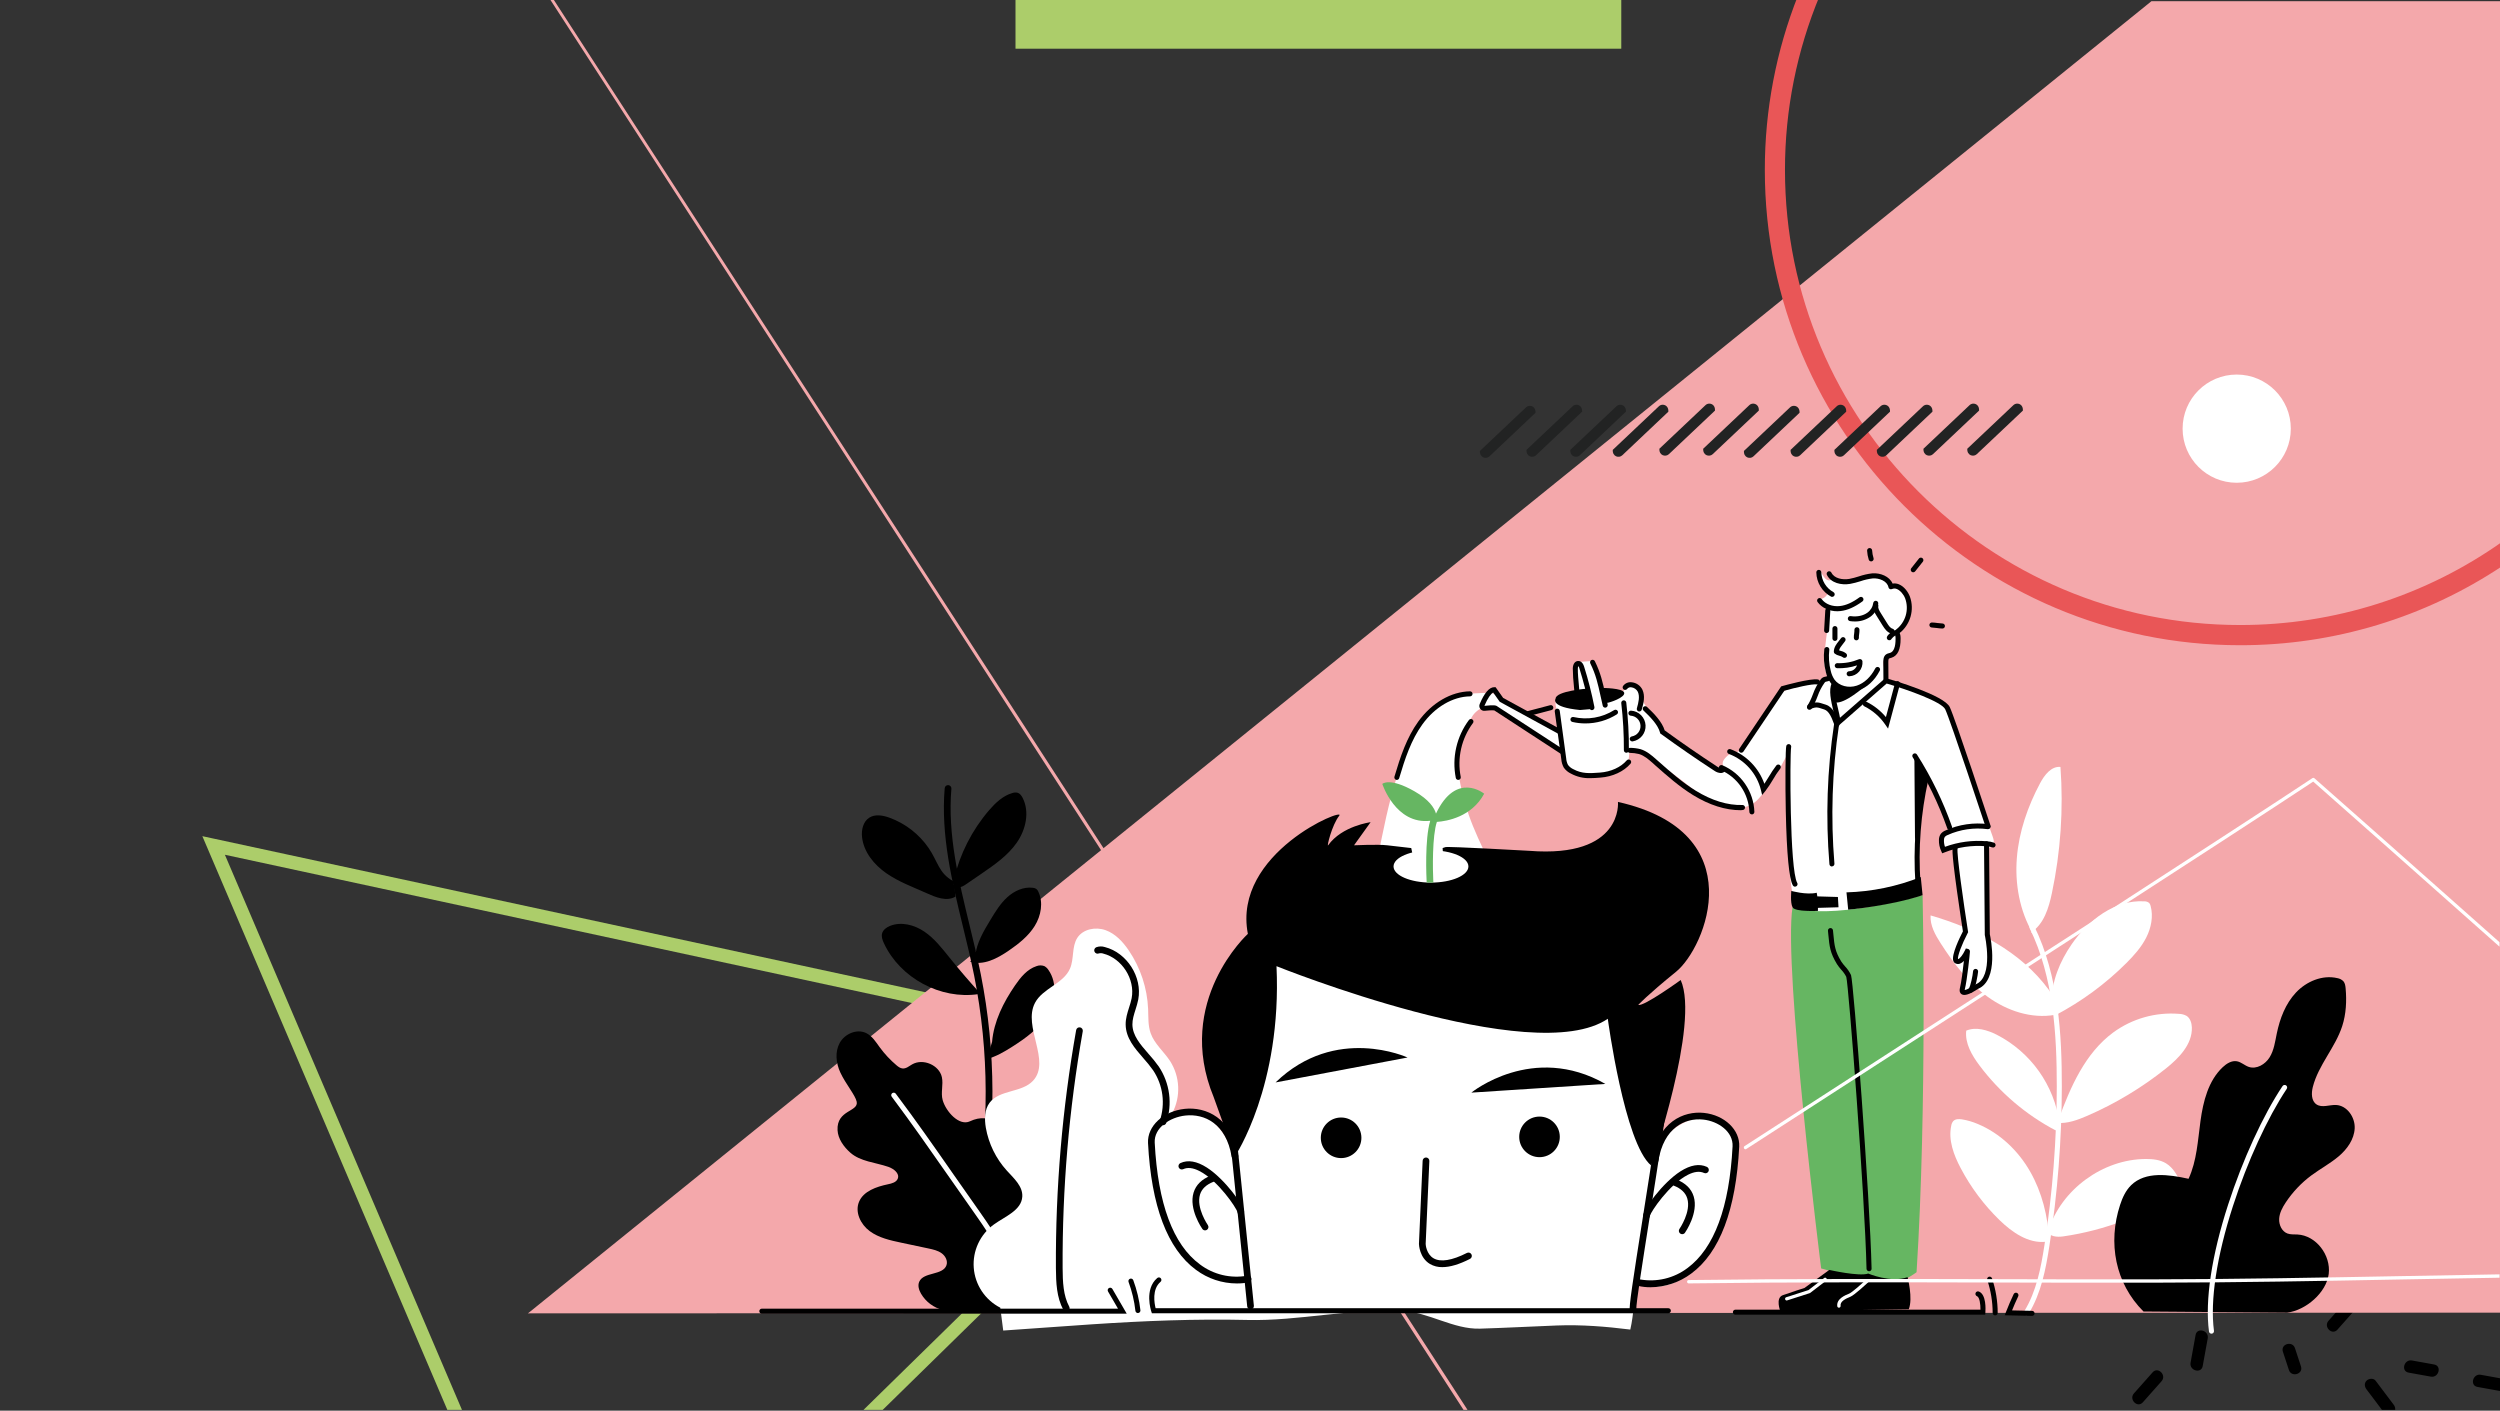 <svg width="996" height="562" viewBox="0 0 996 562" fill="none" xmlns="http://www.w3.org/2000/svg">
<rect x="0" y="0" width="996" height="562" fill="#333333" stroke="none"/>
<g clip-path="url(#clip0)">
<path d="M184.287 562.254L89.598 340.535L483.087 425.468L343.461 562.239H351.111L493.92 422.347L489.083 421.307C486.566 420.756 89.692 335.084 85.667 334.221L80.612 333.129L178.468 562.275L184.287 562.254Z" fill="#ACCD6A"/>
<path d="M584.875 562.02L220.529 -0.217H219.166L583.278 562.02H584.875Z" fill="#F4A8AB"/>
<path d="M969.767 543.611L960.927 542.014C957.765 541.442 956.413 546.279 959.59 546.851L968.431 548.452C971.587 549.024 972.945 544.188 969.767 543.611Z" fill="black"/>
<path d="M935.133 517.79C932.654 520.588 930.171 523.388 927.686 526.189C925.548 528.597 929.084 532.159 931.232 529.736L938.679 521.337C940.817 518.929 937.28 515.367 935.133 517.79Z" fill="black"/>
<path d="M909.489 538.478C910.233 540.917 911.138 543.304 911.881 545.758C912.828 548.837 917.669 547.521 916.723 544.422C915.974 541.983 915.075 539.596 914.326 537.141C913.384 534.057 908.538 535.373 909.489 538.473V538.478Z" fill="black"/>
<path d="M997.194 549.315L988.353 547.714C985.197 547.142 983.845 551.978 987.022 552.555L995.863 554.152C999.019 554.724 1000.38 549.887 997.194 549.315Z" fill="black"/>
<path d="M857.61 546.736L850.163 555.129C848.026 557.537 851.562 561.099 853.71 558.681C856.189 555.877 858.671 553.077 861.157 550.283C863.294 547.875 859.758 544.313 857.61 546.736Z" fill="black"/>
<path d="M874.72 531.863L872.723 542.908C872.151 546.065 876.987 547.422 877.559 544.245C878.225 540.563 878.892 536.881 879.561 533.199C880.133 530.037 875.297 528.685 874.72 531.863Z" fill="black"/>
<path d="M897.897 502.59C898.528 506.279 899.159 509.967 899.79 513.656C900.31 516.834 905.168 515.487 904.627 512.32L902.739 501.259C902.219 498.081 897.357 499.428 897.897 502.59Z" fill="black"/>
<path d="M869.519 497.55C870.268 499.989 871.173 502.376 871.917 504.831C872.858 507.915 877.705 506.599 876.758 503.5C876.009 501.061 875.105 498.674 874.361 496.219C873.42 493.14 868.573 494.456 869.519 497.556V497.55Z" fill="black"/>
<path d="M862.108 149.68L862.483 149.856L862.441 149.95L861.453 149.508L831.509 215.886C822.848 211.755 816.164 204.377 812.906 195.351C809.648 186.324 810.078 176.378 814.104 167.667C818.13 158.957 825.427 152.184 834.413 148.816C843.399 145.449 853.35 145.759 862.108 149.68Z" fill="#84C38E"/>
<path d="M857.132 0.48L210.336 523.246L996.456 522.965V0.48H857.132Z" fill="#F4A8AB"/>
<path d="M548.653 343.052C551.15 330.248 553.172 320.003 556.813 308.479C559.325 300.517 561.238 291.51 567.401 285.878C573.563 280.246 574.219 278.754 582.279 276.7C583.194 276.465 592.009 275.925 592.945 276.044C594.147 276.2 594.885 276.117 595.899 276.783C603.757 281.952 612.54 287.735 621.241 291.281C620.544 288.853 620.632 284.136 619.935 281.707C619.545 280.345 619.753 278.192 621.022 277.547C622.146 277.027 622.203 278.322 623.44 278.483C626.301 278.868 627.949 275.171 627.752 272.284C627.554 269.398 626.561 266.273 628.032 263.787L634.361 263.334C638.002 274.5 640.035 277.771 646.494 276.46C645.792 274.994 650.191 272.638 651.694 273.194C653.197 273.751 652.901 276.315 653.655 277.766C660.998 291.76 672.407 301.37 687.296 306.675C685.736 304.34 686.09 303.237 687.816 301.474C688.336 300.954 689.376 300.148 690.115 300.06C691.072 299.945 692.663 299.623 693.235 298.858C698.383 292.249 702.643 285.14 707.796 278.525C708.769 277.277 709.772 275.997 711.119 275.165C712.21 274.555 713.381 274.101 714.598 273.818C719.502 272.43 723.819 271.738 728.723 270.345C725.602 265.888 727.079 259.221 727.62 253.818C727.974 250.333 729.31 245.653 728.067 242.481C727.386 240.733 725.94 239.47 724.37 238.346C725.826 239.215 727.688 237.754 728.286 236.168C725.384 233.37 724.001 231.487 724.126 227.462C725.389 227.462 725.342 227.706 725.977 228.804C726.611 229.901 727.417 231.149 728.681 231.243C729.945 231.336 730.761 229.131 729.524 228.871C729.123 231.82 732.951 232.314 735.878 231.815C738.637 231.402 741.363 230.799 744.038 230.01C747.241 229.038 750.653 231.399 753.513 233.13C756.373 234.862 759.629 237.031 760.274 240.317C761.246 245.357 757.985 249.273 756.165 254.073C754.985 257.193 755.052 260.126 751.131 262.518C748.874 263.901 752.031 268.8 751.651 271.416C757.765 273.068 763.781 275.063 769.671 277.391C771.366 278.062 773.108 278.8 774.32 280.158C775.36 281.328 775.916 282.841 776.442 284.318L793.806 333.072C794.206 334.195 794.601 335.449 794.149 336.551C793.697 337.654 791.949 338.189 791.32 337.18C791.597 350.823 791.875 364.467 792.152 378.113C792.23 381.945 792.282 385.913 790.712 389.424C789.141 392.934 785.469 395.799 781.694 395.144C781.84 390.51 782.105 385.196 783.582 380.718C783.114 382.143 780.493 383.708 779 383.838C779.863 379.496 782.604 375.315 782.926 370.895C783.051 369.23 781.476 364.072 781.403 362.407C780.971 352.173 779.661 346.733 778.179 337.784L774.954 338.34C774.152 337.078 773.86 335.557 774.137 334.088C774.414 332.618 775.24 331.308 776.447 330.425C773.748 322.978 769.686 311.974 765.297 305.375C764.865 318.318 764.912 335.142 764.481 348.08C764.434 349.375 764.371 350.733 763.69 351.83C762.931 353.052 761.542 353.718 760.211 354.264C753.321 357.108 748.588 360.806 741.136 360.665C737.277 367.514 721.281 367.192 716.32 361.102C713.631 357.8 713.381 350.764 713.054 346.541C711.81 331.418 711.399 316.237 711.821 301.069C710.183 303.908 708.852 306.95 706.902 309.587C701.951 316.285 699.741 322.213 691.94 321.725C687.099 321.423 680.879 319.78 677.166 316.654C668.705 309.53 657.331 301.053 649.276 298.453C648.881 300.601 649.333 303.482 647.534 304.979C642.089 309.514 630.066 309.79 624.46 306.29C619.873 303.419 626.347 301.672 621.859 298.671C617.372 295.671 607.548 290.808 603.575 287.132C600.855 284.615 598.51 282.67 594.958 281.614C591.973 280.725 588.717 282.42 586.84 284.927C584.963 287.433 579.83 300.377 580.282 303.456C582.882 321.309 586.159 328.49 593.803 344.383C587.516 349.427 570.656 347.305 562.767 345.626L549.361 342.776" fill="white"/>
<path d="M389.657 482.298C389.571 482.297 389.486 482.288 389.402 482.272C389.058 482.2 388.757 481.997 388.562 481.705C388.368 481.413 388.296 481.056 388.362 480.712C394.222 450.313 394.135 419.067 388.107 388.701C386.807 382.216 385.205 375.617 383.65 369.236C379.287 351.279 374.773 332.708 376.369 314.013C376.399 313.659 376.568 313.331 376.839 313.102C377.11 312.873 377.461 312.761 377.815 312.79C378.169 312.82 378.496 312.989 378.726 313.26C378.955 313.531 379.067 313.882 379.037 314.236C377.477 332.5 381.96 350.852 386.271 368.601C387.831 375.008 389.443 381.633 390.754 388.176C396.849 418.883 396.937 450.48 391.014 481.221C390.951 481.532 390.781 481.811 390.532 482.008C390.284 482.205 389.973 482.308 389.657 482.298Z" fill="black"/>
<path d="M380.639 357.223C377.139 359.303 372.739 357.452 369.037 355.787C363.613 353.354 357.96 351.284 353.087 347.883C348.214 344.482 344.095 339.437 343.44 333.53C343.118 330.643 343.861 327.346 346.3 325.771C348.646 324.263 351.74 324.814 354.366 325.771C360.697 328.077 366.15 332.3 369.968 337.851C373.733 343.348 373.946 347.852 379.786 351.071C379.297 352.199 380.509 353.463 381.736 353.52C382.963 353.577 384.071 352.849 385.085 352.152L390.972 348.117C396.172 344.555 401.487 340.878 405.091 335.709C408.695 330.539 410.291 323.477 407.416 317.866C406.979 317.013 406.376 316.155 405.476 315.848C404.748 315.661 403.981 315.699 403.276 315.957C399.558 317.039 396.599 319.847 394.066 322.78C387.24 330.73 382.424 340.205 380.025 350.405" fill="black"/>
<path d="M388.528 380.801C389.116 375.601 391.898 370.92 394.618 366.427C396.558 363.219 398.539 359.968 401.316 357.446C404.093 354.924 407.822 353.208 411.535 353.697C412.022 353.734 412.492 353.897 412.897 354.17C413.229 354.452 413.489 354.808 413.657 355.21C415.737 359.532 414.754 364.846 412.221 368.918C409.689 372.99 405.809 376.027 401.857 378.747C397.312 381.867 391.768 384.806 386.516 383.131" fill="black"/>
<path d="M389.833 396.054C374.71 398.332 358.594 389.668 352.151 375.773C351.579 374.545 351.069 373.172 351.428 371.862C351.823 370.421 353.186 369.454 354.548 368.892C359.026 367.077 364.278 368.45 368.272 371.165C372.266 373.88 375.277 377.775 378.309 381.535C382.282 386.472 386.41 391.28 390.691 395.961" fill="black"/>
<path d="M395.242 415.072C395.949 406.902 399.771 399.304 404.42 392.544C406.615 389.351 409.231 386.127 412.918 384.92C413.918 384.523 415.029 384.51 416.038 384.884C416.732 385.258 417.315 385.809 417.728 386.48C421.369 391.681 420.49 399.008 417.208 404.401C413.927 409.794 408.602 413.626 403.261 417.022C400.099 419.035 396.817 420.974 393.188 421.9" fill="black"/>
<path d="M375.61 521.899C373.803 521.446 372.105 520.638 370.615 519.52C369.125 518.403 367.872 517 366.931 515.393C366.104 513.953 365.552 512.19 366.208 510.671C367.929 506.646 375.678 508.185 377.082 504.046C377.669 502.309 376.64 500.359 375.126 499.277C373.613 498.195 371.731 497.779 369.9 497.389L359.109 495.101C354.678 494.16 350.086 493.151 346.477 490.468C342.868 487.784 340.523 482.917 342.234 478.808C344.012 474.539 349.156 472.781 353.768 471.814C355.328 471.497 357.102 471.018 357.669 469.578C358.501 467.497 356.046 465.604 353.883 464.861C348.729 463.093 342.769 462.781 338.724 459.182C336.123 456.868 333.851 453.69 333.679 450.248C333.279 442.145 342.109 442.967 341.308 438.937C340.788 436.337 336.909 431.875 334.761 427.225C333.06 423.533 332.587 419.071 334.542 415.499C336.498 411.926 341.303 409.778 345.032 411.551C347.45 412.695 348.922 415.098 350.482 417.241C352.408 419.876 354.641 422.273 357.133 424.381C357.856 424.994 358.667 425.608 359.619 425.681C361.018 425.79 362.183 424.745 363.394 424.048C367.731 421.547 374.196 424.329 375.246 429.15C375.896 432.14 374.726 435.333 375.558 438.281C376.832 442.806 382.116 448.776 386.432 446.722C394.753 442.764 400.473 449.166 402.595 454.881C404.098 458.922 403.261 461.642 406.61 464.419C408.014 465.584 407.827 472.074 409.267 473.197C412.101 475.407 412.798 479.271 413.303 482.781C413.937 487.217 423.501 490.192 424.135 494.628C425.024 500.811 416.969 508.622 415.565 514.717C414.899 517.614 413.401 520.708 410.526 521.654" fill="black"/>
<path d="M689.553 450.263C685.565 444.896 677.358 444.246 671.3 447.086C665.241 449.925 660.899 455.406 656.983 460.825C654.295 439.622 649.067 418.818 641.413 398.862C634.83 399.58 630.18 392.747 624.283 389.73C620.903 387.999 617.034 387.541 613.263 387.13L511.601 375.44C499.307 386.855 496.649 405.02 494.746 421.661L490.549 458.1C487.237 448.703 479.686 440.72 467.08 443.393C468.743 440.183 469.538 436.594 469.386 432.981C469.234 429.369 468.139 425.859 466.211 422.8C463.726 418.962 459.919 415.909 458.411 411.598C457.34 408.551 457.542 405.228 457.412 402.003C457.054 393.665 454.39 385.589 449.716 378.674C447.37 375.216 444.365 371.966 440.423 370.567C436.481 369.168 431.478 370.12 429.205 373.635C426.933 377.151 427.978 382.013 426.283 385.892C423.683 391.915 415.445 393.693 412.361 399.502C407.317 409.008 418.883 422.706 411.545 430.585C407.072 435.385 398.216 434.08 394.264 439.322C392.184 442.083 392.184 445.884 392.756 449.291C393.877 455.665 396.78 461.591 401.128 466.384C403.921 469.442 407.535 472.625 407.28 476.749C406.937 482.23 400.437 484.602 395.985 487.815C393.275 489.768 391.113 492.384 389.705 495.413C388.297 498.442 387.691 501.782 387.945 505.113C388.199 508.443 389.305 511.652 391.157 514.432C393.008 517.212 395.543 519.47 398.518 520.989L399.683 530.09C411.488 529.299 423.292 528.389 435.097 527.604C455.712 526.231 476.326 525.388 496.982 525.877C517.347 526.356 538.253 521.197 558.592 522.237C569.148 522.757 579.04 529.653 589.607 529.335C599.841 529.029 610.07 528.467 620.289 528.072C630.097 527.692 639.822 528.498 649.515 529.699C650.925 523.397 651.169 516.844 651.382 510.364C656.432 513.693 663.343 513.136 668.643 510.224C673.942 507.312 677.863 502.423 681.025 497.223C687.215 487.091 690.991 475.671 692.06 463.847C692.497 459.156 692.367 454.039 689.553 450.263Z" fill="white"/>
<path d="M807.291 523.968C807.108 523.967 806.928 523.916 806.771 523.823C806.658 523.754 806.561 523.663 806.483 523.556C806.406 523.449 806.35 523.328 806.32 523.199C806.29 523.071 806.285 522.937 806.306 522.807C806.327 522.677 806.374 522.552 806.443 522.44C811.342 514.473 813.11 505.049 814.504 496.084C817.748 475.18 819.393 454.059 819.424 432.904C819.424 412.623 818.186 389.268 808.633 369.86C808.515 369.62 808.498 369.344 808.584 369.092C808.671 368.84 808.854 368.633 809.093 368.515C809.332 368.398 809.608 368.381 809.86 368.467C810.112 368.553 810.32 368.736 810.437 368.976C820.172 388.737 821.457 412.389 821.431 432.904C821.396 454.162 819.739 475.385 816.475 496.391C815.05 505.559 813.235 515.206 808.154 523.49C808.064 523.638 807.937 523.76 807.786 523.843C807.634 523.927 807.464 523.97 807.291 523.968Z" fill="white"/>
<path d="M809.886 371.893C804.607 362.891 802.683 352.132 803.52 341.731C804.358 331.33 807.852 321.257 812.762 312.047C814.498 308.791 817.213 305.193 820.885 305.541C822.114 322.386 820.966 339.32 817.473 355.845C816.22 361.763 814.29 368.164 809.22 371.446" fill="white"/>
<path d="M817.416 399.336C817.276 391.015 820.656 383.006 825.362 376.173C831.998 366.526 842.591 358.393 854.277 359.09C854.999 359.056 855.707 359.298 856.258 359.766C856.533 360.106 856.722 360.507 856.809 360.936C857.938 365.096 857.028 369.646 855.072 373.51C853.117 377.374 850.189 380.645 847.126 383.703C838.822 391.986 829.32 398.976 818.94 404.437C818.517 402.773 818.417 401.043 818.644 399.341" fill="white"/>
<path d="M820.115 446.061C824.858 433.029 830.739 419.57 841.905 411.338C849.461 405.814 858.747 403.181 868.078 403.917C869.157 403.932 870.214 404.215 871.157 404.739C872.608 405.69 873.159 407.563 873.237 409.294C873.471 416.055 868.083 421.552 862.805 425.759C853.26 433.367 842.753 439.683 831.556 444.543C827.754 446.191 823.708 447.694 819.595 447.377" fill="white"/>
<path d="M818.705 404.318C809.345 405.971 799.609 402.711 791.913 397.136C784.216 391.561 778.329 383.859 773.191 375.861C771.018 372.465 768.891 368.721 769.14 364.701C787.284 369.943 805.065 379.085 816.225 394.317C818.346 397.214 818.222 398.997 819.101 402.477" fill="white"/>
<path d="M818.971 450.362C807.068 444.083 796.704 435.243 788.626 424.48C785.589 420.423 782.776 415.639 783.348 410.61C787.233 408.977 791.715 410.34 795.486 412.227C802.166 415.651 807.925 420.631 812.279 426.746C816.632 432.861 819.451 439.934 820.5 447.367" fill="white"/>
<path d="M815.039 494.727C808.071 495.455 801.648 490.982 796.625 486.099C790.396 480.038 785.161 473.034 781.112 465.344C778.366 460.144 776.135 454.205 777.378 448.448C777.475 447.79 777.748 447.17 778.169 446.654C779.011 445.759 780.42 445.77 781.637 445.952C783.81 446.309 785.932 446.929 787.956 447.798C796.796 451.48 804.077 458.459 808.809 466.754C813.542 475.048 815.913 484.601 816.381 494.155C816.381 494.773 816.345 495.543 815.778 495.793C815.211 496.042 814.701 494.877 815.32 494.877" fill="white"/>
<path d="M816.012 490.306C821.213 473.894 837.75 461.777 854.969 461.74C857.709 461.74 860.559 462.037 862.904 463.446C866.056 465.344 867.772 468.875 869.301 472.219C869.457 472.417 869.564 472.648 869.615 472.895C869.665 473.141 869.656 473.396 869.589 473.639C869.522 473.881 869.399 474.105 869.23 474.291C869.06 474.477 868.85 474.621 868.614 474.71C854.589 484.065 838.652 490.171 821.967 492.584C819.549 492.927 816.335 492.709 815.669 490.358" fill="white"/>
<path d="M853.965 522.502C842.701 511.264 839.695 495.158 844.641 480.035C845.582 477.154 846.872 474.315 849.04 472.183C854.761 466.577 864.08 467.908 871.922 469.629C875.224 462.479 875.604 454.387 876.675 446.586C877.746 438.786 879.795 430.595 885.516 425.182C887.076 423.715 889.099 422.436 891.195 422.815C892.921 423.127 894.263 424.49 895.922 425.057C899.042 426.097 902.511 424.017 904.243 421.193C905.974 418.369 906.395 414.989 907.066 411.759C908.299 405.8 910.54 399.871 914.706 395.435C918.871 390.999 925.231 388.3 931.16 389.678C932.092 389.823 932.953 390.264 933.614 390.937C934.265 391.706 934.41 392.773 934.499 393.781C934.946 398.815 934.701 403.969 933.146 408.779C930.375 417.35 923.65 424.303 921.43 433.029C920.806 435.489 920.79 438.588 922.896 439.997C925.101 441.464 928.029 440.107 930.671 440.226C935.071 440.424 938.305 445.109 938.108 449.509C937.91 453.909 935.102 457.83 931.748 460.669C928.393 463.509 924.467 465.609 920.915 468.23C916.878 471.222 913.393 474.895 910.618 479.084C909.303 481.07 908.122 483.27 908.018 485.652C907.914 488.034 909.115 490.629 911.357 491.44C912.6 491.887 913.957 491.752 915.283 491.82C922.777 492.204 928.669 500.088 927.764 507.535C926.859 514.982 918.658 522.003 911.216 522.96" fill="black"/>
<path d="M881.053 531.343C880.81 531.341 880.576 531.252 880.393 531.091C880.211 530.931 880.092 530.71 880.06 530.469C878.417 518.16 881.1 500.192 887.699 479.88C893.477 462.011 901.569 444.376 909.349 432.712C909.419 432.597 909.513 432.499 909.623 432.421C909.733 432.343 909.857 432.289 909.988 432.26C910.12 432.232 910.256 432.23 910.388 432.255C910.52 432.28 910.646 432.331 910.758 432.406C910.87 432.481 910.966 432.577 911.04 432.689C911.114 432.802 911.164 432.928 911.189 433.06C911.213 433.193 911.21 433.328 911.181 433.46C911.152 433.591 911.096 433.715 911.018 433.825C903.337 445.349 895.333 462.796 889.608 480.498C883.128 500.53 880.445 518.186 882.046 530.204C882.082 530.467 882.012 530.734 881.851 530.946C881.69 531.157 881.452 531.296 881.188 531.332L881.053 531.343Z" fill="white"/>
<path d="M463.32 448.297C463.17 448.297 463.02 448.271 462.878 448.219C462.712 448.162 462.559 448.072 462.428 447.955C462.296 447.837 462.19 447.696 462.113 447.537C462.037 447.379 461.993 447.207 461.983 447.031C461.973 446.855 461.998 446.68 462.057 446.514C463.183 443.187 463.531 439.647 463.074 436.165C462.617 432.683 461.367 429.353 459.42 426.43C458.201 424.724 456.885 423.09 455.478 421.536C452.061 417.615 448.525 413.564 448.463 408.187C448.431 405.795 449.134 403.569 449.815 401.426C450.235 400.201 450.582 398.953 450.855 397.687C452.29 390.12 447.001 381.815 439.539 379.912C438.986 379.715 438.386 379.687 437.817 379.834C437.657 379.905 437.484 379.944 437.308 379.949C437.133 379.954 436.958 379.923 436.794 379.86C436.63 379.797 436.48 379.703 436.353 379.582C436.226 379.461 436.123 379.316 436.052 379.155C435.981 378.995 435.941 378.822 435.937 378.646C435.932 378.471 435.963 378.296 436.026 378.132C436.089 377.968 436.183 377.818 436.304 377.691C436.425 377.564 436.57 377.461 436.731 377.39C437.845 376.973 439.068 376.947 440.199 377.317C448.962 379.553 455.171 389.278 453.486 398.186C453.198 399.555 452.83 400.906 452.384 402.232C451.739 404.271 451.13 406.2 451.151 408.161C451.208 412.55 454.272 416.065 457.511 419.784C458.998 421.417 460.387 423.136 461.672 424.932C463.85 428.202 465.248 431.929 465.759 435.825C466.27 439.72 465.881 443.681 464.62 447.403C464.526 447.67 464.349 447.901 464.116 448.062C463.882 448.222 463.604 448.305 463.32 448.297Z" fill="black"/>
<path d="M424.811 522.549C424.568 522.549 424.329 522.483 424.12 522.359C423.912 522.234 423.74 522.055 423.625 521.842C420.952 516.828 420.723 511.108 420.671 505.148C420.507 473.383 423.207 441.667 428.737 410.386C428.768 410.213 428.832 410.048 428.927 409.9C429.021 409.752 429.144 409.623 429.289 409.523C429.433 409.422 429.595 409.351 429.767 409.313C429.939 409.275 430.116 409.271 430.289 409.302C430.462 409.333 430.628 409.397 430.776 409.492C430.924 409.587 431.052 409.71 431.153 409.854C431.254 409.998 431.325 410.16 431.363 410.332C431.401 410.504 431.404 410.681 431.374 410.854C425.873 441.976 423.187 473.529 423.349 505.133C423.375 510.733 423.604 516.126 425.986 520.583C426.156 520.892 426.196 521.256 426.099 521.595C426.001 521.934 425.774 522.221 425.466 522.393C425.265 522.501 425.039 522.555 424.811 522.549Z" fill="black"/>
<path d="M408.867 516.771C408.685 516.773 408.505 516.726 408.348 516.635C408.19 516.543 408.06 516.411 407.972 516.251C401.654 503.942 395.392 493.458 388.835 484.196C384.841 478.559 381.169 473.275 377.623 468.205C370.29 457.689 363.368 447.757 355.261 436.924C355.101 436.711 355.032 436.443 355.07 436.179C355.107 435.916 355.248 435.677 355.461 435.517C355.674 435.357 355.942 435.289 356.206 435.326C356.47 435.364 356.708 435.505 356.868 435.718C365.017 446.581 371.949 456.519 379.287 467.055C382.833 472.147 386.505 477.404 390.494 483.036C397.109 492.397 403.417 502.938 409.782 515.336C409.902 515.573 409.923 515.847 409.842 516.1C409.76 516.352 409.581 516.562 409.345 516.683C409.196 516.753 409.031 516.783 408.867 516.771Z" fill="white"/>
<path d="M765.968 356.656C765.968 356.656 767.814 440.424 763.56 506.849C763.56 506.849 751.5 516.043 743.065 511.69C735.639 507.863 725.55 505.356 725.55 505.356C725.55 505.356 710.386 385.258 714.141 361.456C714.141 361.456 725.639 367.254 765.968 356.656Z" fill="#66B662"/>
<path d="M498.209 521.665C497.878 521.664 497.559 521.54 497.314 521.317C497.069 521.094 496.916 520.788 496.883 520.458C494.039 492.033 487.861 431.947 486.181 418.452C486.159 418.278 486.173 418.101 486.219 417.931C486.266 417.762 486.346 417.603 486.454 417.465C486.562 417.326 486.697 417.21 486.85 417.124C487.003 417.037 487.171 416.981 487.346 416.96C487.52 416.938 487.697 416.951 487.867 416.998C488.036 417.045 488.195 417.125 488.333 417.233C488.472 417.341 488.588 417.476 488.675 417.629C488.761 417.782 488.817 417.95 488.838 418.125C490.518 431.646 496.701 491.757 499.546 520.193C499.564 520.368 499.547 520.545 499.496 520.714C499.446 520.883 499.362 521.04 499.25 521.176C499.139 521.312 499.001 521.425 498.846 521.508C498.69 521.591 498.52 521.643 498.345 521.66L498.209 521.665Z" fill="black"/>
<path d="M649.303 522.221C648.928 520.713 650.457 510.671 654.591 484.461C657.914 463.415 661.68 439.561 663.146 425.993L665.804 426.284C664.332 439.914 660.562 463.8 657.233 484.877C654.519 502.08 651.71 519.865 651.913 521.639C651.913 521.639 651.913 521.592 651.913 521.571L649.303 522.221Z" fill="black"/>
<path d="M657.545 512.84C655.926 512.855 654.309 512.68 652.73 512.32C652.385 512.233 652.089 512.012 651.907 511.707C651.724 511.402 651.671 511.037 651.757 510.692C651.844 510.347 652.065 510.051 652.37 509.869C652.675 509.686 653.04 509.633 653.385 509.719C656.676 510.304 660.052 510.204 663.302 509.427C666.553 508.649 669.608 507.21 672.278 505.2C682.944 497.306 688.992 480.992 690.256 456.722C690.558 450.846 684.536 446.68 678.576 446.04C671.342 445.266 662.834 449.218 660.661 462.614C660.604 462.965 660.411 463.278 660.123 463.486C659.835 463.693 659.477 463.778 659.126 463.722C658.776 463.665 658.463 463.472 658.255 463.184C658.047 462.897 657.962 462.538 658.019 462.188C660.494 446.93 670.796 442.52 678.862 443.378C687.094 444.257 693.272 450.18 692.903 456.857C691.598 482.012 685.165 499.012 673.786 507.39C669.099 510.905 663.404 512.816 657.545 512.84Z" fill="black"/>
<path d="M655.969 485.668C655.614 485.666 655.274 485.524 655.024 485.273C654.773 485.021 654.633 484.681 654.633 484.326C654.633 481.897 662.397 471.205 669.475 466.676C673.489 464.112 677.036 463.503 680.021 464.881C680.343 465.03 680.593 465.301 680.715 465.634C680.838 465.967 680.823 466.335 680.674 466.657C680.525 466.979 680.254 467.229 679.921 467.351C679.588 467.474 679.22 467.459 678.898 467.31C677.171 466.514 675.039 466.748 672.548 467.996C665.023 471.782 657.711 482.745 657.306 484.409C657.286 484.75 657.136 485.07 656.888 485.304C656.639 485.538 656.311 485.668 655.969 485.668Z" fill="black"/>
<path d="M670.182 491.695C669.941 491.693 669.705 491.625 669.499 491.5C669.293 491.374 669.125 491.195 669.013 490.982C668.901 490.769 668.848 490.529 668.86 490.289C668.873 490.048 668.95 489.815 669.085 489.615C669.147 489.526 673.822 482.729 672.205 477.446C671.518 475.194 669.714 473.483 666.838 472.365C666.527 472.222 666.282 471.966 666.153 471.649C666.024 471.331 666.022 470.977 666.146 470.658C666.271 470.339 666.512 470.079 666.822 469.933C667.131 469.786 667.485 469.763 667.81 469.869C671.492 471.304 673.833 473.592 674.769 476.676C676.755 483.213 671.498 490.832 671.274 491.149C671.149 491.32 670.984 491.459 670.794 491.554C670.604 491.649 670.394 491.698 670.182 491.695Z" fill="black"/>
<path d="M492.749 511.326C486.885 511.317 481.181 509.416 476.482 505.908C465.104 497.53 458.676 480.524 457.371 455.375C457.023 448.656 463.45 442.676 472.005 441.766C480.3 440.882 490.867 445.24 493.327 460.435C493.355 460.609 493.349 460.786 493.309 460.957C493.268 461.128 493.195 461.29 493.092 461.432C492.99 461.575 492.86 461.696 492.711 461.789C492.561 461.881 492.395 461.944 492.221 461.972C492.048 462 491.871 461.994 491.7 461.954C491.528 461.914 491.367 461.84 491.224 461.738C491.082 461.635 490.96 461.505 490.868 461.356C490.775 461.206 490.713 461.04 490.685 460.867C488.521 447.528 479.764 443.633 472.281 444.428C466.04 445.094 459.732 449.322 460.039 455.235C461.297 479.547 467.366 495.871 478.063 503.749C480.724 505.756 483.771 507.19 487.012 507.963C490.254 508.735 493.62 508.829 496.899 508.237C497.07 508.194 497.248 508.184 497.422 508.209C497.597 508.234 497.764 508.293 497.916 508.383C498.068 508.473 498.2 508.591 498.306 508.732C498.412 508.873 498.488 509.034 498.532 509.205C498.576 509.375 498.586 509.553 498.561 509.727C498.536 509.902 498.477 510.07 498.387 510.221C498.297 510.373 498.178 510.505 498.037 510.611C497.896 510.717 497.736 510.794 497.565 510.838C495.984 511.186 494.368 511.35 492.749 511.326Z" fill="black"/>
<path d="M546.053 327.559C546.053 327.559 534.654 329.031 529.142 336.754C528.465 337.7 530.613 328.662 533.551 324.985C536.49 321.309 490.908 339.692 497.149 372.049C497.149 372.049 467.735 398.883 483.544 437.122L492.011 460.664C492.011 460.664 510.763 432.722 508.558 384.925C508.558 384.925 610.767 426.102 640.545 405.883C640.545 405.883 647.165 455.516 657.826 464.341C657.826 464.341 677.312 407.719 669.589 390.438C669.589 390.438 654.882 401.104 652.677 400.365C652.677 400.365 655.985 396.689 667.759 387.13C679.532 377.572 698.639 331.616 644.596 319.483C644.596 319.483 646.801 341.907 609.301 338.969C609.301 338.969 576.944 337.128 575.841 337.497L574.739 337.867L575.108 343.748L563.709 344.851L562.242 337.867C562.242 337.867 555.008 337.045 552.679 336.764C549.038 336.317 539.444 336.764 539.444 336.764L546.053 327.559Z" fill="black"/>
<path d="M494.325 484.149C493.985 484.15 493.657 484.02 493.408 483.787C493.16 483.555 493.01 483.236 492.989 482.896C492.588 481.226 485.271 470.264 477.746 466.483C475.261 465.23 473.123 465.001 471.397 465.797C471.075 465.946 470.707 465.961 470.373 465.838C470.04 465.716 469.77 465.466 469.621 465.144C469.472 464.822 469.457 464.454 469.579 464.121C469.702 463.788 469.951 463.517 470.273 463.368C473.258 461.99 476.805 462.593 480.82 465.162C487.897 469.692 495.662 480.384 495.662 482.813C495.662 483.167 495.521 483.507 495.27 483.758C495.02 484.008 494.68 484.149 494.325 484.149Z" fill="black"/>
<path d="M480.113 490.181C479.897 490.182 479.685 490.13 479.494 490.031C479.302 489.931 479.138 489.786 479.015 489.609C478.792 489.287 473.534 481.673 475.521 475.137C476.457 472.053 478.797 469.759 482.479 468.329C482.645 468.253 482.825 468.212 483.008 468.208C483.19 468.204 483.372 468.237 483.541 468.306C483.711 468.374 483.864 468.477 483.992 468.607C484.121 468.737 484.221 468.892 484.288 469.062C484.354 469.232 484.385 469.414 484.378 469.597C484.372 469.78 484.328 469.959 484.25 470.124C484.171 470.289 484.06 470.437 483.923 470.557C483.786 470.678 483.625 470.769 483.451 470.825C480.576 471.943 478.771 473.649 478.085 475.906C476.472 481.195 481.163 488.008 481.205 488.075C481.305 488.219 481.376 488.382 481.414 488.553C481.452 488.725 481.455 488.902 481.424 489.075C481.393 489.248 481.329 489.413 481.234 489.561C481.139 489.709 481.016 489.837 480.872 489.937C480.65 490.095 480.385 490.181 480.113 490.181Z" fill="black"/>
<path d="M574.619 504.826C572.9 504.868 571.202 504.439 569.71 503.583C565.498 501.081 565.316 495.834 565.311 495.616V495.507L566.782 462.422C566.79 462.246 566.832 462.074 566.907 461.915C566.981 461.756 567.086 461.613 567.216 461.494C567.346 461.376 567.497 461.284 567.663 461.224C567.828 461.164 568.003 461.137 568.179 461.145C568.354 461.153 568.526 461.195 568.685 461.27C568.845 461.344 568.988 461.449 569.106 461.579C569.225 461.708 569.316 461.86 569.376 462.025C569.436 462.19 569.463 462.366 569.455 462.541L567.984 495.569C567.984 495.964 568.301 499.636 571.104 501.289C573.907 502.943 578.488 502.189 584.432 499.162C584.589 499.083 584.759 499.034 584.934 499.02C585.109 499.006 585.286 499.027 585.453 499.081C585.62 499.135 585.775 499.222 585.908 499.336C586.042 499.449 586.152 499.589 586.232 499.745C586.312 499.901 586.36 500.072 586.374 500.247C586.388 500.422 586.367 500.598 586.313 500.765C586.259 500.932 586.173 501.087 586.059 501.221C585.945 501.354 585.806 501.464 585.649 501.544C581.359 503.734 577.672 504.826 574.619 504.826Z" fill="black"/>
<path d="M534.296 461.387C538.762 461.387 542.382 457.766 542.382 453.3C542.382 448.834 538.762 445.214 534.296 445.214C529.83 445.214 526.209 448.834 526.209 453.3C526.209 457.766 529.83 461.387 534.296 461.387Z" fill="black"/>
<path d="M508.189 431.24L560.766 421.313C560.766 421.313 532.085 408.077 508.189 431.24Z" fill="black"/>
<path d="M613.337 461.018C617.803 461.018 621.423 457.397 621.423 452.931C621.423 448.465 617.803 444.844 613.337 444.844C608.871 444.844 605.25 448.465 605.25 452.931C605.25 457.397 608.871 461.018 613.337 461.018Z" fill="black"/>
<path d="M639.583 431.833L586.19 435.302C586.19 435.302 610.674 415.348 639.583 431.833Z" fill="black"/>
<path d="M570.1 351.627C578.338 351.627 585.015 348.747 585.015 345.194C585.015 341.641 578.338 338.761 570.1 338.761C561.863 338.761 555.186 341.641 555.186 345.194C555.186 348.747 561.863 351.627 570.1 351.627Z" fill="white"/>
<path d="M591.297 316.217C591.297 316.217 580.194 307.049 572.097 324.143C571.499 321.959 569.414 318.62 563.563 315.276C553.563 309.556 550.708 312.307 550.708 312.307C550.708 312.307 555.971 328.615 569.799 326.998C567.563 334.45 568.28 349.583 568.384 351.591L569.736 351.627H571.042C570.766 346.245 570.584 332.978 572.456 327.445C576.476 327.159 586.284 325.5 591.297 316.217Z" fill="#66B662"/>
<path d="M715.14 353.255C714.963 353.249 714.79 353.198 714.638 353.107C714.486 353.016 714.36 352.888 714.271 352.735C712.769 350.134 711.822 340.254 711.458 323.269C711.208 311.828 711.318 298.172 711.666 297.137C711.748 296.888 711.925 296.68 712.158 296.56C712.391 296.439 712.662 296.415 712.913 296.491C713.164 296.568 713.375 296.74 713.501 296.971C713.626 297.202 713.657 297.472 713.585 297.725C713.065 300.439 712.997 346.567 716.003 351.721C716.091 351.873 716.138 352.046 716.138 352.222C716.139 352.399 716.093 352.572 716.006 352.725C715.918 352.878 715.793 353.006 715.641 353.095C715.489 353.184 715.316 353.232 715.14 353.234V353.255ZM713.58 297.761C713.58 297.761 713.58 297.761 713.58 297.792C713.58 297.824 713.575 297.772 713.58 297.761Z" fill="black"/>
<path d="M693.745 299.899C693.564 299.896 693.388 299.846 693.233 299.752C693.079 299.658 692.953 299.524 692.868 299.365C692.783 299.205 692.742 299.026 692.75 298.845C692.758 298.665 692.814 298.49 692.913 298.338L709.627 273.449L709.981 273.35C711.125 273.028 721.255 270.194 724.245 270.693C724.508 270.737 724.743 270.884 724.897 271.101C725.052 271.318 725.114 271.587 725.07 271.85C725.026 272.113 724.879 272.347 724.662 272.502C724.445 272.657 724.175 272.719 723.913 272.674C722.041 272.357 715.233 273.969 710.88 275.181L694.562 299.451C694.47 299.584 694.348 299.694 694.206 299.771C694.064 299.849 693.907 299.893 693.745 299.899Z" fill="black"/>
<path d="M727.73 252.2H727.667C727.406 252.183 727.162 252.065 726.986 251.871C726.811 251.677 726.717 251.422 726.726 251.16L727.199 243.131C727.225 242.873 727.35 242.635 727.547 242.467C727.744 242.299 727.999 242.214 728.258 242.229C728.517 242.245 728.759 242.36 728.935 242.55C729.111 242.74 729.206 242.991 729.201 243.251L728.728 251.275C728.709 251.526 728.595 251.761 728.41 251.933C728.225 252.104 727.982 252.2 727.73 252.2Z" fill="black"/>
<path d="M734.828 262.097C734.573 262.098 734.327 262.001 734.141 261.826C733.748 261.549 733.302 261.356 732.831 261.259C732.146 261.111 731.502 260.814 730.943 260.391C730.837 260.297 730.751 260.181 730.691 260.053C730.631 259.924 730.599 259.784 730.595 259.642C730.595 257.858 731.728 256.428 732.675 255.279C732.966 254.92 733.237 254.582 733.445 254.27C733.593 254.049 733.823 253.895 734.084 253.844C734.346 253.792 734.617 253.846 734.838 253.995C735.06 254.143 735.213 254.373 735.265 254.634C735.316 254.896 735.262 255.167 735.114 255.388C734.859 255.768 734.557 256.142 734.245 256.538C733.575 257.364 732.893 258.217 732.685 259.096C732.899 259.185 733.153 259.257 733.413 259.335C734.194 259.506 734.922 259.863 735.535 260.375C735.632 260.466 735.709 260.574 735.764 260.694C735.818 260.814 735.849 260.944 735.853 261.076C735.857 261.207 735.836 261.339 735.789 261.462C735.743 261.586 735.672 261.699 735.582 261.795C735.485 261.896 735.367 261.975 735.237 262.027C735.107 262.079 734.968 262.103 734.828 262.097Z" fill="black"/>
<path d="M736.997 275.628C733.918 275.628 730.964 274.318 729.269 271.988C728.382 270.702 727.752 269.258 727.412 267.734C726.644 264.758 726.439 261.664 726.809 258.613C726.849 258.356 726.987 258.125 727.195 257.968C727.402 257.811 727.662 257.74 727.92 257.771C728.178 257.802 728.414 257.932 728.579 258.134C728.743 258.335 728.822 258.593 728.801 258.852C728.462 261.655 728.65 264.496 729.357 267.23C729.633 268.506 730.152 269.717 730.886 270.797C732.706 273.273 736.435 274.266 739.758 273.153C742.707 272.165 745.312 269.726 747.106 266.288C747.163 266.165 747.244 266.054 747.345 265.963C747.446 265.872 747.564 265.803 747.693 265.759C747.822 265.715 747.958 265.697 748.093 265.707C748.229 265.718 748.361 265.755 748.481 265.818C748.602 265.881 748.708 265.967 748.794 266.072C748.881 266.177 748.944 266.299 748.982 266.43C749.02 266.56 749.031 266.697 749.014 266.832C748.997 266.967 748.953 267.097 748.885 267.214C746.851 271.12 743.84 273.902 740.398 275.056C739.302 275.43 738.154 275.623 736.997 275.628Z" fill="black"/>
<path d="M736.752 269.435H736.69C736.424 269.431 736.17 269.322 735.984 269.131C735.798 268.941 735.696 268.684 735.699 268.418C735.703 268.152 735.812 267.898 736.002 267.712C736.193 267.526 736.45 267.424 736.716 267.427H736.752C737.209 267.413 737.658 267.302 738.069 267.101C738.479 266.9 738.842 266.614 739.134 266.262C739.444 265.918 739.684 265.517 739.841 265.082C737.292 265.93 734.611 266.313 731.926 266.21C731.66 266.2 731.409 266.084 731.228 265.889C731.047 265.693 730.951 265.434 730.962 265.168C730.972 264.901 731.088 264.65 731.283 264.469C731.479 264.288 731.738 264.193 732.004 264.203C734.947 264.313 737.879 263.78 740.596 262.643C740.737 262.582 740.89 262.555 741.044 262.564C741.197 262.573 741.347 262.618 741.48 262.695C741.617 262.769 741.736 262.873 741.826 263C741.916 263.128 741.976 263.274 742 263.428C742.072 264.167 741.994 264.913 741.768 265.621C741.543 266.328 741.176 266.982 740.689 267.543C740.202 268.104 739.606 268.559 738.938 268.882C738.269 269.204 737.541 269.387 736.799 269.419L736.752 269.435Z" fill="black"/>
<path d="M751.36 272.03C751.229 272.03 751.099 272.005 750.978 271.956C750.856 271.906 750.746 271.833 750.653 271.741C750.56 271.649 750.486 271.539 750.435 271.418C750.384 271.297 750.357 271.167 750.357 271.036L750.305 263.73C750.305 263.002 750.305 261.535 751.392 260.719C751.778 260.46 752.214 260.283 752.671 260.199C752.785 260.173 752.9 260.141 753.009 260.105C754.481 259.632 755.214 257.723 755.193 254.431C755.206 254.014 755.166 253.596 755.073 253.188C754.509 253.527 754.015 253.97 753.617 254.494C753.563 254.614 753.486 254.722 753.389 254.813C753.293 254.903 753.18 254.973 753.057 255.02C752.934 255.066 752.802 255.088 752.67 255.084C752.539 255.08 752.409 255.05 752.289 254.996C752.168 254.941 752.06 254.864 751.97 254.768C751.88 254.672 751.809 254.559 751.763 254.435C751.716 254.312 751.694 254.18 751.698 254.049C751.702 253.917 751.733 253.787 751.787 253.667C752.172 252.804 753.935 251.212 755.125 251.067C755.366 251.024 755.614 251.046 755.844 251.129C756.074 251.212 756.278 251.353 756.436 251.54C757.18 252.45 757.19 253.62 757.195 254.426C757.232 258.696 756.03 261.254 753.628 262.029L753.16 262.159C752.962 262.192 752.77 262.257 752.593 262.352C752.307 262.565 752.312 263.392 752.312 263.719L752.359 271.047C752.36 271.178 752.336 271.309 752.286 271.431C752.237 271.553 752.164 271.664 752.072 271.758C751.98 271.851 751.87 271.926 751.749 271.977C751.627 272.028 751.497 272.055 751.366 272.056L751.36 272.03Z" fill="black"/>
<path d="M731.994 243.526C728.806 243.526 725.821 242.169 724.152 239.886C724.067 239.78 724.004 239.658 723.968 239.528C723.931 239.397 723.922 239.261 723.939 239.126C723.957 238.992 724.002 238.863 724.071 238.746C724.14 238.629 724.232 238.528 724.341 238.448C724.45 238.368 724.575 238.31 724.707 238.28C724.839 238.249 724.976 238.245 725.109 238.269C725.242 238.292 725.37 238.343 725.483 238.417C725.597 238.491 725.694 238.587 725.769 238.7C727.236 240.697 730.07 241.779 733.008 241.451C735.447 241.181 738.001 240.047 740.809 237.982C740.915 237.904 741.036 237.848 741.164 237.816C741.292 237.785 741.425 237.778 741.555 237.798C741.685 237.818 741.811 237.863 741.923 237.932C742.036 238 742.135 238.089 742.213 238.196C742.291 238.302 742.348 238.422 742.379 238.55C742.411 238.678 742.417 238.811 742.397 238.942C742.377 239.072 742.332 239.197 742.264 239.31C742.196 239.423 742.106 239.522 742 239.6C738.879 241.878 736.03 243.136 733.227 243.448C732.818 243.497 732.406 243.523 731.994 243.526Z" fill="black"/>
<path d="M729.955 237.806C729.791 237.806 729.63 237.765 729.487 237.686C727.747 236.743 726.287 235.356 725.257 233.666C724.227 231.977 723.662 230.044 723.621 228.065C723.615 227.932 723.637 227.798 723.684 227.673C723.731 227.547 723.803 227.433 723.895 227.336C723.987 227.239 724.098 227.161 724.22 227.108C724.343 227.055 724.475 227.026 724.609 227.025C724.872 227.026 725.124 227.13 725.312 227.315C725.499 227.5 725.607 227.75 725.613 228.013C725.659 229.63 726.126 231.207 726.968 232.589C727.81 233.971 728.997 235.109 730.413 235.892C730.609 235.998 730.765 236.166 730.856 236.37C730.946 236.575 730.965 236.803 730.911 237.02C730.857 237.237 730.732 237.429 730.556 237.567C730.38 237.704 730.163 237.779 729.939 237.78L729.955 237.806Z" fill="black"/>
<path d="M756.036 252.601C755.825 252.601 755.619 252.534 755.448 252.411C755.277 252.287 755.149 252.113 755.083 251.912C755.017 251.712 755.015 251.495 755.079 251.294C755.143 251.093 755.268 250.917 755.438 250.791C757.264 249.38 758.595 247.426 759.242 245.211C759.888 242.996 759.816 240.633 759.037 238.461C758.371 236.724 757.055 235.206 755.766 234.68C755.452 234.536 755.11 234.462 754.765 234.462C754.419 234.462 754.078 234.536 753.763 234.68C753.626 234.745 753.475 234.777 753.323 234.774C753.171 234.772 753.021 234.734 752.886 234.665C752.75 234.596 752.632 234.496 752.541 234.375C752.45 234.253 752.388 234.112 752.359 233.963C751.886 231.513 748.719 230.229 746.056 230.447C744.385 230.646 742.741 231.026 741.152 231.581C739.813 232.014 738.448 232.361 737.065 232.621C733.617 233.198 729.431 232.314 727.829 229.017C727.717 228.778 727.703 228.505 727.79 228.256C727.878 228.007 728.06 227.803 728.298 227.687C728.535 227.572 728.808 227.554 729.058 227.639C729.308 227.723 729.515 227.902 729.634 228.138C730.772 230.489 734.111 231.082 736.727 230.64C738.026 230.388 739.308 230.054 740.565 229.641C742.294 229.042 744.083 228.634 745.9 228.424C749.12 228.164 752.781 229.615 754.003 232.496C754.852 232.351 755.726 232.452 756.52 232.787C758.704 233.677 760.222 235.908 760.909 237.707C761.833 240.29 761.917 243.098 761.148 245.732C760.38 248.365 758.798 250.687 756.629 252.367C756.463 252.509 756.254 252.591 756.036 252.601Z" fill="black"/>
<path d="M738.952 247.593C738.308 247.593 737.665 247.544 737.028 247.447C736.897 247.428 736.772 247.383 736.659 247.315C736.546 247.247 736.447 247.157 736.369 247.051C736.291 246.945 736.234 246.825 736.202 246.697C736.17 246.569 736.163 246.436 736.183 246.306C736.202 246.175 736.247 246.05 736.315 245.937C736.383 245.824 736.473 245.725 736.579 245.647C736.685 245.568 736.805 245.511 736.933 245.479C737.061 245.448 737.194 245.441 737.324 245.461C739.831 245.84 742.338 245.315 744.028 244.051C744.653 243.597 745.178 243.019 745.571 242.354C745.964 241.688 746.215 240.949 746.311 240.182C746.356 239.925 746.498 239.696 746.709 239.543C746.92 239.39 747.182 239.324 747.44 239.361C747.698 239.397 747.932 239.533 748.092 239.738C748.252 239.944 748.325 240.204 748.297 240.463C748.162 241.492 747.821 242.483 747.294 243.376C746.766 244.27 746.064 245.048 745.229 245.663C743.396 246.96 741.197 247.637 738.952 247.593Z" fill="black"/>
<path d="M729.842 345.215C729.59 345.214 729.348 345.12 729.163 344.949C728.978 344.779 728.864 344.545 728.843 344.294C727.298 325.624 727.928 306.837 730.72 288.312L730.772 287.948L751.163 270.111L751.683 270.267C754.013 270.932 774.523 276.944 776.791 281.707C778.933 286.227 792.423 327.138 793 328.875C793.084 329.128 793.063 329.404 792.943 329.642C792.824 329.88 792.614 330.061 792.361 330.144C792.108 330.228 791.832 330.207 791.594 330.087C791.356 329.967 791.175 329.758 791.092 329.504C790.952 329.083 777.051 286.976 774.971 282.566C773.582 279.638 760.155 274.801 751.647 272.321L732.639 288.962C729.92 307.206 729.315 325.703 730.835 344.086C730.846 344.218 730.83 344.35 730.79 344.476C730.749 344.601 730.684 344.718 730.599 344.818C730.513 344.919 730.409 345.001 730.291 345.061C730.174 345.121 730.046 345.158 729.914 345.168L729.842 345.215Z" fill="black"/>
<path d="M702.024 316.722L701.556 314.746C700.749 311.499 699.167 308.496 696.947 305.994C694.726 303.492 691.932 301.565 688.805 300.377C688.676 300.336 688.557 300.269 688.454 300.18C688.352 300.092 688.269 299.983 688.209 299.862C688.15 299.74 688.116 299.608 688.109 299.472C688.102 299.337 688.122 299.202 688.169 299.075C688.216 298.948 688.288 298.832 688.38 298.733C688.473 298.635 688.585 298.556 688.709 298.502C688.833 298.447 688.967 298.419 689.102 298.418C689.237 298.416 689.372 298.442 689.496 298.494C692.599 299.677 695.408 301.521 697.726 303.898C700.045 306.275 701.819 309.129 702.924 312.26C703.48 311.423 704.068 310.466 704.645 309.524C705.567 307.94 706.585 306.414 707.693 304.953C707.776 304.851 707.879 304.766 707.995 304.703C708.111 304.64 708.239 304.601 708.37 304.588C708.501 304.574 708.634 304.587 708.76 304.624C708.887 304.662 709.005 304.724 709.107 304.808C709.21 304.891 709.295 304.994 709.357 305.11C709.42 305.226 709.459 305.353 709.473 305.485C709.486 305.616 709.474 305.749 709.436 305.875C709.399 306.002 709.336 306.12 709.253 306.222C708.206 307.615 707.243 309.069 706.367 310.575C705.444 312.16 704.426 313.689 703.319 315.151L702.024 316.722Z" fill="black"/>
<path d="M697.952 324.455C697.69 324.455 697.437 324.352 697.25 324.168C697.062 323.985 696.954 323.735 696.949 323.472C696.812 319.876 695.656 316.394 693.616 313.43C691.575 310.466 688.735 308.143 685.425 306.732C685.178 306.631 684.981 306.437 684.877 306.191C684.774 305.945 684.773 305.668 684.873 305.421C684.974 305.175 685.169 304.978 685.414 304.874C685.66 304.771 685.937 304.77 686.184 304.87C689.851 306.437 692.998 309.013 695.257 312.299C697.517 315.585 698.796 319.445 698.945 323.43C698.95 323.564 698.929 323.696 698.882 323.821C698.835 323.946 698.763 324.06 698.672 324.156C698.58 324.253 698.471 324.331 698.349 324.385C698.227 324.439 698.096 324.468 697.963 324.471L697.952 324.455Z" fill="black"/>
<path d="M693.563 322.791C687.421 322.791 681.004 320.757 674.478 316.743C669.059 313.404 664.228 309.14 659.558 305.011L658.408 303.971C656.848 302.592 655.064 301.027 652.974 300.403C651.783 300.108 650.561 299.954 649.333 299.945C649.067 299.939 648.815 299.826 648.631 299.633C648.448 299.44 648.349 299.182 648.356 298.916C648.363 298.65 648.475 298.397 648.668 298.214C648.861 298.03 649.119 297.931 649.385 297.938H649.432C650.821 297.947 652.204 298.121 653.551 298.458C656.068 299.207 658.107 301.001 659.74 302.447L660.894 303.461C665.496 307.533 670.255 311.745 675.538 314.99C681.961 318.943 688.248 320.877 694.187 320.711H694.213C694.479 320.711 694.735 320.816 694.923 321.005C695.111 321.193 695.217 321.448 695.217 321.714C695.217 321.981 695.111 322.236 694.923 322.424C694.735 322.612 694.479 322.718 694.213 322.718L693.563 322.791Z" fill="black"/>
<path d="M685.565 307.975C684.663 307.93 683.794 307.629 683.058 307.106C675.866 302.426 668.7 297.47 661.736 292.415L661.445 292.202L661.357 291.859C660.566 288.806 657.425 285.566 654.773 283.086C654.579 282.904 654.464 282.652 654.456 282.385C654.447 282.119 654.544 281.86 654.726 281.666C654.908 281.471 655.16 281.357 655.426 281.348C655.693 281.34 655.951 281.437 656.146 281.619C659.069 284.36 662.168 287.6 663.203 290.98C670.021 295.946 677.062 300.798 684.129 305.411C684.93 305.931 685.627 306.045 685.731 305.895C685.884 305.677 686.117 305.529 686.38 305.483C686.642 305.437 686.912 305.497 687.13 305.65C687.348 305.803 687.496 306.037 687.542 306.299C687.588 306.561 687.527 306.831 687.374 307.049C687.173 307.341 686.902 307.578 686.586 307.74C686.27 307.901 685.919 307.982 685.565 307.975Z" fill="black"/>
<path d="M650.311 295.379C650.055 295.386 649.806 295.294 649.616 295.123C649.426 294.952 649.308 294.714 649.286 294.459C649.265 294.204 649.342 293.951 649.502 293.751C649.661 293.55 649.891 293.419 650.145 293.382C651.145 293.207 652.047 292.672 652.68 291.877C653.313 291.083 653.633 290.084 653.581 289.07C653.528 288.055 653.107 287.095 652.395 286.37C651.683 285.645 650.731 285.206 649.718 285.135C649.584 285.13 649.452 285.099 649.33 285.042C649.208 284.986 649.098 284.905 649.008 284.805C648.918 284.706 648.848 284.589 648.804 284.462C648.76 284.335 648.741 284.201 648.75 284.066C648.759 283.932 648.794 283.801 648.855 283.681C648.915 283.561 648.999 283.454 649.101 283.367C649.204 283.28 649.323 283.214 649.451 283.174C649.579 283.134 649.714 283.12 649.848 283.132C651.353 283.234 652.769 283.884 653.828 284.959C654.886 286.034 655.514 287.46 655.592 288.967C655.67 290.473 655.194 291.956 654.252 293.135C653.31 294.314 651.969 295.107 650.483 295.364L650.311 295.379Z" fill="black"/>
<path d="M633.457 310.019C630.828 310.096 628.225 309.479 625.911 308.23C624.758 307.695 623.763 306.871 623.025 305.837C622.443 304.784 622.099 303.616 622.016 302.416L619.415 283.465C619.398 283.335 619.406 283.202 619.439 283.074C619.473 282.946 619.532 282.827 619.611 282.721C619.691 282.616 619.791 282.528 619.905 282.462C620.019 282.395 620.145 282.352 620.276 282.334C620.407 282.316 620.54 282.325 620.667 282.358C620.795 282.392 620.915 282.45 621.02 282.53C621.125 282.61 621.213 282.71 621.28 282.824C621.346 282.938 621.389 283.064 621.407 283.195L623.976 302.145C624.03 303.053 624.274 303.939 624.694 304.745C625.255 305.484 625.991 306.072 626.836 306.456C630.289 308.318 633.285 308.1 637.43 307.798C641.762 307.486 645.75 305.671 648.075 302.951C648.159 302.846 648.264 302.76 648.382 302.696C648.5 302.632 648.63 302.593 648.764 302.581C648.898 302.568 649.033 302.583 649.161 302.624C649.289 302.664 649.408 302.73 649.51 302.818C649.612 302.905 649.696 303.012 649.756 303.133C649.816 303.253 649.851 303.384 649.859 303.518C649.867 303.653 649.849 303.787 649.804 303.914C649.759 304.041 649.689 304.157 649.599 304.257C646.926 307.377 642.432 309.457 637.575 309.8C636.135 309.92 634.772 310.019 633.457 310.019Z" fill="black"/>
<path d="M647.951 299.899C647.685 299.896 647.431 299.788 647.244 299.599C647.057 299.411 646.952 299.155 646.952 298.89C646.985 292.622 646.638 286.358 645.912 280.132C645.881 279.867 645.956 279.601 646.122 279.392C646.287 279.182 646.529 279.047 646.794 279.016C647.058 278.985 647.325 279.061 647.534 279.226C647.743 279.391 647.878 279.633 647.909 279.898C648.638 286.205 648.985 292.551 648.949 298.9C648.948 299.165 648.842 299.418 648.655 299.605C648.468 299.792 648.215 299.897 647.951 299.899Z" fill="black"/>
<path d="M634.242 282.93C634.012 282.929 633.789 282.849 633.61 282.703C633.432 282.558 633.31 282.354 633.264 282.129C632.207 276.739 630.849 271.412 629.198 266.174C629.125 265.884 628.994 265.611 628.813 265.373C628.677 265.675 628.607 266.004 628.61 266.335C628.558 268.098 628.844 271.125 629.073 273.558C629.166 274.536 629.25 275.431 629.302 276.159C629.321 276.295 629.313 276.434 629.277 276.566C629.241 276.699 629.177 276.823 629.091 276.93C629.005 277.038 628.898 277.126 628.776 277.19C628.655 277.255 628.521 277.293 628.384 277.303C628.247 277.314 628.109 277.296 627.979 277.251C627.849 277.205 627.729 277.134 627.628 277.041C627.527 276.948 627.446 276.835 627.39 276.709C627.335 276.583 627.306 276.447 627.305 276.309C627.247 275.607 627.164 274.723 627.076 273.761C626.792 271.28 626.634 268.786 626.603 266.288C626.66 264.541 627.455 263.407 628.683 263.34C629.317 263.303 630.477 263.548 631.111 265.591C632.778 270.885 634.15 276.267 635.22 281.713C635.244 281.858 635.237 282.007 635.2 282.15C635.162 282.293 635.095 282.426 635.002 282.54C634.909 282.655 634.792 282.748 634.661 282.815C634.529 282.881 634.384 282.918 634.237 282.924L634.242 282.93Z" fill="black"/>
<path d="M639.51 281.931C639.284 281.932 639.065 281.856 638.888 281.716C638.71 281.576 638.585 281.381 638.532 281.161C638.194 279.747 637.908 278.41 637.622 277.121C636.645 272.633 635.802 268.758 633.582 264.307C633.523 264.189 633.488 264.06 633.479 263.929C633.47 263.797 633.487 263.665 633.529 263.54C633.614 263.287 633.795 263.079 634.034 262.96C634.273 262.841 634.549 262.822 634.801 262.907C635.054 262.992 635.262 263.174 635.381 263.412C637.711 268.093 638.579 272.076 639.588 276.694C639.864 277.974 640.155 279.295 640.488 280.693C640.549 280.952 640.505 281.224 640.365 281.45C640.226 281.677 640.003 281.838 639.744 281.9C639.668 281.921 639.589 281.931 639.51 281.931Z" fill="black"/>
<path d="M653.093 283.46C653 283.46 652.907 283.448 652.818 283.424C652.691 283.387 652.573 283.326 652.47 283.244C652.366 283.162 652.281 283.06 652.217 282.944C652.153 282.829 652.113 282.702 652.098 282.571C652.083 282.44 652.095 282.307 652.131 282.181C652.812 279.794 653.358 277.5 652.516 275.618C652.26 275.123 651.885 274.7 651.425 274.386C650.964 274.072 650.433 273.877 649.879 273.818C649.582 273.768 649.277 273.799 648.996 273.908C648.715 274.017 648.468 274.2 648.283 274.437C648.13 274.655 647.896 274.803 647.634 274.849C647.372 274.895 647.102 274.835 646.884 274.682C646.666 274.529 646.518 274.295 646.472 274.033C646.426 273.771 646.486 273.501 646.64 273.283C647.026 272.751 647.549 272.334 648.153 272.076C648.758 271.818 649.421 271.728 650.072 271.816C650.979 271.907 651.847 272.228 652.595 272.749C653.344 273.269 653.946 273.972 654.347 274.791C655.47 277.287 654.867 279.991 654.06 282.732C654 282.942 653.874 283.127 653.699 283.258C653.524 283.39 653.312 283.46 653.093 283.46Z" fill="black"/>
<path d="M631.601 288.213C629.86 288.218 628.126 288.019 626.432 287.62C626.303 287.59 626.182 287.535 626.075 287.457C625.968 287.38 625.877 287.283 625.808 287.17C625.739 287.058 625.692 286.933 625.671 286.803C625.65 286.673 625.655 286.54 625.685 286.411C625.716 286.283 625.771 286.162 625.848 286.055C625.925 285.948 626.023 285.857 626.135 285.788C626.248 285.719 626.372 285.672 626.503 285.651C626.633 285.63 626.766 285.635 626.894 285.665C629.645 286.293 632.492 286.371 635.273 285.896C638.054 285.42 640.713 284.4 643.099 282.893C643.323 282.758 643.591 282.716 643.845 282.775C644.1 282.835 644.321 282.992 644.462 283.212C644.603 283.432 644.653 283.699 644.6 283.955C644.548 284.211 644.397 284.437 644.181 284.583C640.417 286.964 636.054 288.223 631.601 288.213Z" fill="black"/>
<path d="M619.748 278.358C619.748 278.358 617.372 281.687 629.494 282.872L634.959 282.399L632.583 274.318C632.583 274.318 619.748 275.269 619.748 278.358Z" fill="black"/>
<path d="M638.282 274.078C638.282 274.078 646.603 274.078 647.076 275.982C647.549 277.885 641.137 280.023 640.186 280.023C639.234 280.023 638.282 274.078 638.282 274.078Z" fill="black"/>
<path d="M622.359 300.491C622.174 300.486 621.995 300.43 621.839 300.33C620.799 299.654 596.961 284.126 595.317 283.028C595.146 282.992 594.319 282.888 591.521 283.19C591.184 283.226 590.843 283.175 590.532 283.04C590.221 282.905 589.951 282.691 589.747 282.42C589.544 282.148 589.415 281.828 589.373 281.492C589.331 281.155 589.378 280.814 589.508 280.501C591.375 276.034 593.331 273.772 595.322 273.772H595.842L598.859 278.046L621.709 290.527C621.943 290.656 622.116 290.871 622.191 291.127C622.265 291.383 622.235 291.659 622.107 291.892C621.979 292.126 621.763 292.299 621.507 292.374C621.251 292.449 620.976 292.418 620.742 292.29L597.486 279.58L594.886 275.899C594.017 276.351 592.717 278.041 591.386 281.213C595.515 280.745 596.019 281.083 596.352 281.307C597.054 281.77 622.703 298.468 622.963 298.65C623.142 298.769 623.279 298.943 623.353 299.145C623.426 299.348 623.432 299.569 623.371 299.776C623.309 299.982 623.182 300.163 623.009 300.292C622.837 300.421 622.627 300.491 622.411 300.491H622.359Z" fill="black"/>
<path d="M608.817 285.306C608.572 285.308 608.335 285.22 608.15 285.058C607.965 284.897 607.846 284.674 607.815 284.431C607.784 284.188 607.842 283.942 607.98 283.739C608.118 283.536 608.325 283.391 608.562 283.33L617.59 280.953C617.717 280.919 617.85 280.911 617.981 280.928C618.112 280.945 618.238 280.988 618.352 281.054C618.466 281.12 618.566 281.207 618.647 281.312C618.727 281.417 618.786 281.536 618.82 281.663C618.854 281.791 618.863 281.923 618.846 282.054C618.828 282.185 618.786 282.311 618.72 282.425C618.654 282.539 618.566 282.64 618.461 282.72C618.357 282.8 618.237 282.859 618.11 282.893L609.082 285.27C608.996 285.295 608.907 285.307 608.817 285.306Z" fill="black"/>
<path d="M776.717 330.654C776.509 330.654 776.305 330.589 776.135 330.468C775.966 330.347 775.838 330.175 775.771 329.978C772.279 320.051 767.664 310.556 762.016 301.677C761.945 301.566 761.897 301.442 761.874 301.312C761.852 301.182 761.855 301.049 761.883 300.92C761.912 300.791 761.966 300.67 762.042 300.562C762.118 300.454 762.214 300.362 762.325 300.291C762.437 300.221 762.561 300.172 762.691 300.15C762.82 300.127 762.954 300.13 763.082 300.159C763.211 300.188 763.333 300.241 763.441 300.317C763.549 300.393 763.64 300.489 763.711 300.601C769.44 309.611 774.121 319.245 777.664 329.317C777.751 329.568 777.735 329.844 777.62 330.083C777.505 330.323 777.3 330.507 777.05 330.597C776.943 330.633 776.831 330.653 776.717 330.654Z" fill="black"/>
<path d="M731.823 289.623C731.62 289.623 731.423 289.562 731.256 289.448C731.089 289.333 730.96 289.172 730.887 288.983C730.783 288.718 730.679 288.463 730.569 288.156C729.753 285.993 728.734 283.299 726.809 282.664L726.321 282.503C723.939 281.713 723.632 281.609 721.375 282.394C721.123 282.482 720.847 282.466 720.607 282.35C720.367 282.233 720.183 282.027 720.096 281.775C720.008 281.523 720.024 281.247 720.14 281.007C720.256 280.767 720.463 280.583 720.715 280.496C723.616 279.492 724.391 279.747 726.955 280.6L727.439 280.756C730.273 281.692 731.479 284.885 732.447 287.449L732.753 288.255C732.814 288.407 732.836 288.571 732.818 288.733C732.8 288.895 732.743 289.051 732.651 289.186C732.559 289.321 732.436 289.431 732.291 289.507C732.147 289.584 731.986 289.623 731.823 289.623Z" fill="black"/>
<path d="M752.203 290.278L750.97 288.499C748.873 285.487 746.053 283.05 742.769 281.411C742.644 281.357 742.532 281.277 742.439 281.178C742.346 281.079 742.274 280.962 742.227 280.834C742.181 280.706 742.161 280.57 742.169 280.434C742.176 280.298 742.212 280.165 742.272 280.043C742.333 279.922 742.418 279.813 742.522 279.725C742.626 279.637 742.746 279.571 742.877 279.532C743.007 279.492 743.144 279.479 743.279 279.493C743.414 279.508 743.545 279.55 743.664 279.617C746.618 281.088 749.235 283.157 751.35 285.691L754.99 272.097C755.059 271.84 755.227 271.621 755.458 271.488C755.689 271.354 755.963 271.318 756.22 271.387C756.477 271.456 756.697 271.625 756.83 271.855C756.963 272.086 756.999 272.36 756.93 272.617L752.203 290.278Z" fill="black"/>
<path d="M732.087 287.308C731.848 287.308 731.616 287.222 731.435 287.066C731.253 286.909 731.134 286.693 731.099 286.455C730.964 285.566 730.688 284.412 730.402 283.19C729.482 279.294 728.447 274.869 729.789 272.186C729.848 272.067 729.929 271.962 730.028 271.875C730.128 271.789 730.243 271.722 730.369 271.68C730.494 271.638 730.626 271.621 730.757 271.63C730.889 271.639 731.018 271.674 731.136 271.733C731.254 271.792 731.359 271.873 731.446 271.973C731.533 272.072 731.599 272.188 731.641 272.313C731.683 272.438 731.7 272.57 731.691 272.702C731.682 272.833 731.647 272.962 731.588 273.08C730.548 275.129 731.588 279.523 732.358 282.727C732.654 283.99 732.935 285.187 733.081 286.154C733.121 286.417 733.056 286.685 732.899 286.899C732.742 287.113 732.506 287.257 732.243 287.298L732.087 287.308Z" fill="black"/>
<path d="M720.876 282.779C720.692 282.778 720.512 282.725 720.356 282.628C720.243 282.558 720.146 282.466 720.069 282.359C719.992 282.251 719.938 282.129 719.908 282C719.879 281.871 719.875 281.737 719.897 281.607C719.92 281.476 719.968 281.351 720.038 281.239C720.928 279.767 721.671 278.212 722.259 276.595C722.984 274.542 723.994 272.6 725.26 270.828C725.473 270.487 725.76 270.197 726.1 269.982C726.441 269.767 726.825 269.631 727.225 269.585C727.549 269.545 727.861 269.437 728.141 269.268C728.254 269.2 728.38 269.154 728.51 269.135C728.641 269.115 728.775 269.121 728.903 269.153C729.032 269.185 729.153 269.242 729.259 269.321C729.366 269.399 729.456 269.498 729.524 269.611C729.592 269.725 729.637 269.85 729.657 269.981C729.677 270.112 729.671 270.246 729.639 270.374C729.607 270.502 729.55 270.623 729.471 270.73C729.393 270.836 729.294 270.926 729.181 270.995C728.69 271.293 728.143 271.487 727.574 271.567C727.231 271.624 727.179 271.634 726.887 272.024C725.73 273.657 724.807 275.444 724.147 277.334C723.515 279.067 722.716 280.733 721.76 282.311C721.664 282.457 721.532 282.576 721.378 282.658C721.223 282.74 721.05 282.781 720.876 282.779Z" fill="black"/>
<path d="M773.774 339.962L773.384 339.073C772.734 337.678 772.421 336.15 772.469 334.611C772.468 333.755 772.723 332.918 773.202 332.209C773.717 331.595 774.379 331.123 775.126 330.836C780.466 328.441 786.367 327.582 792.168 328.355C792.421 328.403 792.646 328.545 792.797 328.754C792.948 328.963 793.012 329.222 792.978 329.477C792.943 329.732 792.811 329.964 792.61 330.125C792.409 330.286 792.154 330.364 791.897 330.342C786.47 329.62 780.948 330.425 775.953 332.666C775.52 332.824 775.128 333.078 774.809 333.41C774.575 333.8 774.457 334.25 774.471 334.705C774.441 335.612 774.578 336.516 774.876 337.373C780.192 335.415 785.875 334.657 791.518 335.152C792.498 335.205 793.466 335.396 794.394 335.719C794.517 335.766 794.63 335.837 794.726 335.928C794.821 336.018 794.898 336.127 794.952 336.248C795.006 336.368 795.036 336.498 795.039 336.63C795.043 336.762 795.021 336.893 794.973 337.016C794.926 337.14 794.855 337.253 794.765 337.348C794.674 337.444 794.565 337.521 794.445 337.575C794.324 337.629 794.194 337.659 794.062 337.662C793.931 337.666 793.799 337.643 793.676 337.596C792.922 337.34 792.136 337.189 791.341 337.149C785.678 336.654 779.978 337.495 774.7 339.604L773.774 339.962Z" fill="black"/>
<path d="M764.101 352.792C763.846 352.792 763.601 352.696 763.414 352.522C763.228 352.348 763.114 352.11 763.097 351.856C762.161 337.892 763.233 323.865 766.28 310.206C766.309 310.077 766.363 309.955 766.439 309.847C766.515 309.74 766.612 309.648 766.723 309.577C766.835 309.507 766.959 309.459 767.089 309.437C767.219 309.414 767.353 309.417 767.481 309.446C767.61 309.475 767.732 309.53 767.84 309.606C767.947 309.682 768.039 309.778 768.11 309.89C768.18 310.001 768.228 310.126 768.251 310.256C768.273 310.386 768.27 310.519 768.241 310.648C765.237 324.122 764.186 337.958 765.12 351.731C765.13 351.863 765.114 351.995 765.072 352.12C765.031 352.245 764.965 352.361 764.878 352.461C764.792 352.56 764.686 352.642 764.568 352.701C764.45 352.759 764.321 352.794 764.189 352.802L764.101 352.792Z" fill="black"/>
<path d="M744.621 506.464C744.359 506.463 744.108 506.359 743.922 506.176C743.735 505.992 743.628 505.743 743.622 505.481C742.967 476.478 736.472 392.273 735.557 389.184C735.032 388.146 734.36 387.189 733.56 386.345C732.928 385.64 732.353 384.887 731.838 384.093C729.103 379.59 728.858 377.078 728.422 372.517C728.37 371.997 728.317 371.435 728.26 370.843C728.233 370.578 728.311 370.313 728.479 370.106C728.647 369.899 728.89 369.768 729.155 369.74C729.42 369.712 729.685 369.791 729.891 369.959C730.098 370.127 730.23 370.37 730.257 370.635C730.314 371.233 730.372 371.794 730.424 372.33C730.845 376.729 731.053 378.94 733.544 383.053C734.013 383.755 734.535 384.421 735.104 385.045C736.065 386.056 736.857 387.215 737.449 388.477C738.438 390.963 745.011 477.404 745.64 505.44C745.645 505.572 745.623 505.705 745.577 505.829C745.53 505.953 745.459 506.067 745.368 506.164C745.278 506.26 745.168 506.338 745.047 506.392C744.926 506.447 744.795 506.476 744.662 506.48L744.621 506.464Z" fill="black"/>
<path d="M790.904 523.776H691.384C691.117 523.776 690.862 523.671 690.674 523.482C690.486 523.294 690.38 523.039 690.38 522.773C690.38 522.506 690.486 522.251 690.674 522.063C690.862 521.875 691.117 521.769 691.384 521.769H789.016C789.047 519.528 788.652 516.818 787.659 516.418C787.533 516.371 787.418 516.299 787.321 516.208C787.224 516.116 787.145 516.005 787.091 515.883C787.037 515.76 787.008 515.628 787.006 515.494C787.004 515.36 787.028 515.227 787.078 515.103C787.128 514.978 787.203 514.865 787.297 514.77C787.391 514.675 787.504 514.6 787.628 514.549C787.752 514.498 787.884 514.472 788.018 514.474C788.152 514.475 788.285 514.503 788.408 514.556C791.367 515.742 791.065 521.675 790.977 522.877L790.904 523.776Z" fill="black"/>
<path d="M794.878 524.052C794.746 524.052 794.615 524.027 794.493 523.977C794.371 523.927 794.26 523.853 794.167 523.759C794.073 523.666 793.999 523.555 793.949 523.433C793.899 523.311 793.873 523.18 793.874 523.048C793.865 518.598 793.14 514.178 791.726 509.959C791.68 509.832 791.659 509.698 791.665 509.564C791.671 509.429 791.705 509.298 791.763 509.176C791.821 509.055 791.903 508.947 792.004 508.858C792.105 508.769 792.223 508.701 792.35 508.658C792.478 508.616 792.613 508.599 792.747 508.61C792.881 508.621 793.012 508.658 793.131 508.72C793.25 508.782 793.356 508.868 793.442 508.972C793.527 509.075 793.591 509.195 793.63 509.324C795.112 513.748 795.872 518.382 795.882 523.048C795.882 523.314 795.776 523.57 795.588 523.758C795.399 523.946 795.144 524.052 794.878 524.052Z" fill="black"/>
<path d="M809.538 524.249H809.512L798.674 524.005L799.194 522.674C800.125 520.276 801.149 517.889 802.247 515.58C802.361 515.34 802.566 515.154 802.818 515.065C803.069 514.976 803.345 514.99 803.586 515.105C803.826 515.219 804.012 515.424 804.101 515.676C804.19 515.927 804.176 516.203 804.061 516.444C803.188 518.279 802.361 520.162 801.596 522.065L809.569 522.242C809.835 522.242 810.09 522.348 810.278 522.536C810.467 522.724 810.572 522.979 810.572 523.246C810.572 523.512 810.467 523.767 810.278 523.955C810.09 524.144 809.835 524.249 809.569 524.249H809.538Z" fill="black"/>
<path d="M709.289 522.408C709.289 522.408 707.209 517.13 710.251 516.012C713.293 514.894 718.883 513.136 718.883 513.136L728.795 505.939C728.795 505.939 740.788 508.659 744.303 507.379C744.303 507.379 753.258 511.217 759.972 508.82C759.972 508.82 762.208 517.291 760.45 521.608L709.289 522.408Z" fill="black"/>
<path d="M732.633 520.989C732.471 520.989 732.313 520.93 732.191 520.823C732.068 520.716 731.989 520.568 731.968 520.406C731.572 517.432 735.166 515.996 736.7 515.383C737.787 514.946 741.38 511.779 743.523 509.761C743.654 509.652 743.822 509.597 743.992 509.607C744.162 509.617 744.322 509.691 744.44 509.815C744.557 509.939 744.623 510.103 744.623 510.274C744.624 510.444 744.56 510.609 744.443 510.733C743.877 511.253 738.863 515.934 737.199 516.625C735.26 517.4 733.039 518.508 733.294 520.229C733.317 520.405 733.271 520.583 733.163 520.724C733.056 520.866 732.897 520.959 732.722 520.983L732.633 520.989Z" fill="white"/>
<path d="M711.847 518.123C711.687 518.123 711.532 518.066 711.41 517.962C711.289 517.858 711.208 517.713 711.184 517.555C711.159 517.397 711.192 517.235 711.277 517.099C711.361 516.962 711.492 516.861 711.644 516.813L720.485 513.973L726.627 509.246C726.692 509.174 726.773 509.116 726.863 509.078C726.953 509.04 727.05 509.022 727.148 509.026C727.245 509.029 727.341 509.054 727.428 509.098C727.515 509.142 727.592 509.205 727.652 509.282C727.713 509.359 727.755 509.448 727.778 509.543C727.8 509.638 727.801 509.737 727.781 509.833C727.761 509.928 727.721 510.018 727.662 510.097C727.604 510.175 727.529 510.24 727.443 510.286L721.203 515.081C721.141 515.128 721.073 515.164 721 515.19L712.045 518.066C711.982 518.095 711.916 518.114 711.847 518.123Z" fill="white"/>
<path d="M736.316 362.418C736.316 362.418 753.155 360.905 765.958 356.635L765.23 349.401C755.8 353.161 745.782 355.231 735.635 355.517L736.316 362.418Z" fill="black"/>
<path d="M713.663 354.945C713.663 354.945 719.685 356.635 723.782 355.673L724.027 357.119L732.223 357.358L732.462 361.456L724.266 361.695V362.896C724.266 362.896 715.108 363.38 714.141 361.451C713.174 359.521 713.663 354.945 713.663 354.945Z" fill="black"/>
<path d="M773.832 250.406H773.775C773.05 250.378 772.327 250.307 771.611 250.193C770.962 250.092 770.307 250.03 769.651 250.006C769.515 250.004 769.381 249.975 769.257 249.92C769.134 249.865 769.022 249.786 768.93 249.687C768.837 249.587 768.766 249.471 768.72 249.343C768.674 249.216 768.654 249.08 768.662 248.945C768.67 248.81 768.705 248.677 768.765 248.556C768.825 248.435 768.909 248.327 769.012 248.239C769.115 248.151 769.235 248.085 769.365 248.044C769.494 248.004 769.63 247.99 769.765 248.004C770.488 248.031 771.208 248.1 771.923 248.212C772.574 248.313 773.231 248.375 773.889 248.399C774.021 248.403 774.151 248.432 774.271 248.486C774.391 248.54 774.5 248.617 774.59 248.713C774.681 248.809 774.752 248.922 774.799 249.045C774.846 249.168 774.868 249.299 774.864 249.431C774.86 249.563 774.831 249.693 774.777 249.813C774.723 249.933 774.646 250.042 774.55 250.133C774.454 250.223 774.341 250.294 774.218 250.341C774.095 250.388 773.964 250.41 773.832 250.406Z" fill="black"/>
<path d="M753.752 252.445C753.661 252.443 753.57 252.431 753.482 252.408C751.87 251.961 750.908 250.593 750.055 249.236L747.574 245.253C746.784 243.989 746.014 242.652 746.363 241.092C746.389 240.963 746.442 240.841 746.516 240.732C746.59 240.623 746.685 240.53 746.796 240.457C746.906 240.385 747.029 240.335 747.159 240.311C747.289 240.287 747.422 240.288 747.551 240.315C747.68 240.342 747.802 240.394 747.911 240.468C748.02 240.543 748.113 240.638 748.186 240.748C748.258 240.858 748.308 240.982 748.332 241.111C748.357 241.241 748.355 241.374 748.328 241.503C748.157 242.314 748.677 243.24 749.275 244.197L751.761 248.18C752.426 249.252 753.097 250.229 754.018 250.484C754.251 250.549 754.454 250.696 754.587 250.899C754.721 251.101 754.777 251.345 754.745 251.585C754.712 251.826 754.594 252.046 754.411 252.206C754.229 252.366 753.995 252.455 753.752 252.455V252.445Z" fill="black"/>
<path d="M762.24 228.008C762.052 228.007 761.867 227.953 761.708 227.853C761.549 227.752 761.421 227.609 761.339 227.44C761.256 227.271 761.223 227.082 761.243 226.894C761.262 226.707 761.334 226.529 761.449 226.38L764.57 222.449C764.744 222.274 764.977 222.17 765.223 222.156C765.469 222.142 765.712 222.22 765.905 222.373C766.098 222.527 766.227 222.746 766.269 222.99C766.31 223.233 766.261 223.483 766.13 223.692L763.009 227.623C762.919 227.741 762.802 227.837 762.669 227.904C762.536 227.971 762.389 228.006 762.24 228.008Z" fill="black"/>
<path d="M745.463 223.66C745.251 223.66 745.044 223.592 744.872 223.467C744.7 223.342 744.572 223.166 744.506 222.964C744.138 221.807 743.918 220.608 743.851 219.396C743.844 219.264 743.863 219.132 743.907 219.008C743.952 218.884 744.02 218.769 744.108 218.671C744.197 218.573 744.303 218.494 744.422 218.437C744.542 218.38 744.671 218.347 744.803 218.34C744.934 218.334 745.066 218.353 745.191 218.397C745.315 218.441 745.43 218.509 745.528 218.598C745.626 218.686 745.705 218.793 745.762 218.912C745.819 219.031 745.852 219.16 745.858 219.292C745.914 220.331 746.103 221.359 746.42 222.35C746.5 222.604 746.477 222.879 746.355 223.116C746.233 223.352 746.023 223.531 745.77 223.614C745.671 223.645 745.567 223.66 745.463 223.66Z" fill="black"/>
<path d="M556.506 310.726C556.41 310.725 556.313 310.711 556.22 310.684C555.966 310.607 555.752 310.433 555.626 310.199C555.499 309.965 555.47 309.691 555.544 309.436C557.89 301.531 560.386 293.902 565.077 287.412C570.433 280.012 578.124 275.529 585.66 275.42C585.926 275.42 586.181 275.526 586.369 275.714C586.558 275.902 586.663 276.158 586.663 276.424C586.663 276.69 586.558 276.945 586.369 277.134C586.181 277.322 585.926 277.428 585.66 277.428C578.759 277.526 571.66 281.697 566.678 288.593C562.17 294.833 559.736 302.275 557.442 310.003C557.382 310.207 557.26 310.386 557.091 310.516C556.923 310.646 556.719 310.719 556.506 310.726Z" fill="black"/>
<path d="M580.969 310.715C580.737 310.715 580.513 310.635 580.333 310.488C580.154 310.341 580.032 310.136 579.986 309.909C579.198 305.913 579.257 301.796 580.159 297.825C581.061 293.853 582.786 290.114 585.223 286.851C585.302 286.746 585.402 286.657 585.516 286.59C585.629 286.524 585.755 286.48 585.886 286.462C586.016 286.444 586.149 286.452 586.277 286.485C586.405 286.518 586.524 286.576 586.629 286.656C586.735 286.735 586.823 286.835 586.89 286.949C586.957 287.062 587 287.188 587.018 287.319C587.036 287.449 587.029 287.582 586.995 287.71C586.962 287.837 586.904 287.957 586.825 288.062C584.56 291.099 582.956 294.576 582.117 298.27C581.277 301.963 581.221 305.792 581.952 309.509C581.979 309.638 581.981 309.771 581.956 309.901C581.932 310.031 581.882 310.154 581.809 310.264C581.736 310.375 581.643 310.47 581.533 310.543C581.424 310.617 581.301 310.669 581.172 310.695C581.105 310.709 581.037 310.716 580.969 310.715Z" fill="black"/>
<path d="M762.947 335.823L762.692 301.453L767.529 309.852L762.947 335.823Z" fill="black"/>
<path d="M782.573 396.387C782.187 396.401 781.805 396.296 781.481 396.085C780.961 395.752 780.483 395.045 780.857 393.522C781.408 391.322 782.037 386.35 782.417 382.829C781.989 383.311 781.455 383.687 780.857 383.927C780.566 384.033 780.256 384.079 779.947 384.061C779.637 384.043 779.335 383.962 779.058 383.823C778.849 383.718 778.664 383.572 778.513 383.393C778.363 383.214 778.251 383.006 778.184 382.783C777.404 380.364 780.743 373.542 782.027 371.056C781.777 369.459 780.665 362.215 779.656 354.992C777.305 338.012 777.784 337.477 778.246 336.951C778.408 336.767 778.633 336.648 778.876 336.617C779.12 336.586 779.367 336.646 779.569 336.785C779.772 336.925 779.917 337.133 779.976 337.372C780.035 337.61 780.004 337.862 779.89 338.08C779.5 340.243 782.23 359.402 784.05 371.071L784.102 371.399L783.946 371.695C781.58 376.22 779.817 380.947 780.056 382.096C780.102 382.096 780.148 382.087 780.191 382.07C780.899 381.831 781.991 380.401 782.849 378.602L783.202 377.868L784.024 378.04C784.257 378.095 784.463 378.228 784.609 378.418C784.755 378.607 784.831 378.841 784.825 379.08C784.799 379.938 783.696 390.484 782.807 394.047C782.775 394.175 782.751 394.305 782.734 394.437C783.483 394.348 785.36 393.397 786.962 392.242L787.056 392.175L787.165 392.128C794.446 389.179 790.774 372.663 790.738 372.496V372.283L790.436 336.197C790.436 335.931 790.542 335.676 790.73 335.488C790.918 335.299 791.174 335.194 791.44 335.194C791.706 335.194 791.961 335.299 792.149 335.488C792.338 335.676 792.443 335.931 792.443 336.197L792.745 372.174C793.104 373.828 796.495 390.375 788.065 393.958C786.572 394.941 784.232 396.387 782.573 396.387Z" fill="black"/>
<path d="M785.215 395.451C785.032 395.455 784.851 395.408 784.692 395.316C784.533 395.224 784.403 395.091 784.315 394.929C784.228 394.768 784.186 394.586 784.196 394.403C784.205 394.22 784.264 394.042 784.367 393.891C785.111 392.726 785.928 388.69 786.073 386.943C786.082 386.809 786.117 386.677 786.177 386.557C786.237 386.436 786.321 386.329 786.423 386.242C786.526 386.154 786.645 386.089 786.773 386.048C786.902 386.008 787.037 385.993 787.171 386.006C787.305 386.019 787.435 386.059 787.554 386.123C787.672 386.187 787.776 386.275 787.86 386.38C787.944 386.486 788.006 386.607 788.042 386.736C788.078 386.866 788.088 387.002 788.07 387.135C787.951 388.358 787.181 393.215 786.063 394.967C785.975 395.114 785.85 395.235 785.702 395.32C785.554 395.404 785.386 395.45 785.215 395.451Z" fill="black"/>
<path d="M742.884 273.475C742.884 273.475 734.766 280.714 731.058 279.83C731.058 279.83 729.274 272.264 730.881 272.945C735.473 274.89 742.884 273.475 742.884 273.475Z" fill="black"/>
<path d="M664.669 523.204H458.915L458.686 522.518C458.561 522.159 455.805 513.677 461.026 509.179C461.126 509.088 461.242 509.018 461.369 508.974C461.496 508.929 461.63 508.91 461.765 508.918C461.899 508.927 462.03 508.962 462.15 509.022C462.271 509.082 462.378 509.165 462.465 509.267C462.553 509.369 462.619 509.488 462.659 509.616C462.7 509.744 462.715 509.879 462.702 510.013C462.69 510.147 462.651 510.277 462.587 510.395C462.523 510.514 462.437 510.618 462.332 510.702C458.889 513.656 459.908 519.252 460.397 521.197H664.669C664.935 521.197 665.191 521.303 665.379 521.491C665.567 521.679 665.673 521.935 665.673 522.201C665.673 522.467 665.567 522.722 665.379 522.91C665.191 523.099 664.935 523.204 664.669 523.204Z" fill="black"/>
<path d="M453.346 523.121C453.099 523.12 452.861 523.028 452.677 522.863C452.493 522.698 452.375 522.472 452.347 522.226C451.906 518.299 450.989 514.44 449.617 510.733C449.525 510.484 449.535 510.208 449.646 509.966C449.758 509.724 449.96 509.536 450.21 509.444C450.46 509.351 450.736 509.362 450.978 509.473C451.219 509.584 451.407 509.787 451.5 510.037C452.93 513.893 453.885 517.91 454.344 521.997C454.372 522.262 454.294 522.527 454.128 522.734C453.961 522.942 453.719 523.075 453.455 523.105L453.346 523.121Z" fill="black"/>
<path d="M448.894 523.376H303.511C303.245 523.376 302.99 523.27 302.802 523.082C302.614 522.894 302.508 522.638 302.508 522.372C302.508 522.106 302.614 521.851 302.802 521.662C302.99 521.474 303.245 521.368 303.511 521.368H445.41L441.437 514.525C441.303 514.294 441.266 514.02 441.334 513.763C441.403 513.505 441.57 513.286 441.801 513.152C442.031 513.018 442.305 512.981 442.563 513.049C442.82 513.118 443.04 513.285 443.174 513.516L448.894 523.376Z" fill="black"/>
<path d="M891.105 192.333C903.01 192.333 912.661 182.683 912.661 170.778C912.661 158.873 903.01 149.222 891.105 149.222C879.201 149.222 869.55 158.873 869.55 170.778C869.55 182.683 879.201 192.333 891.105 192.333Z" fill="white"/>
<path d="M739.576 255.118C739.31 255.118 739.055 255.012 738.867 254.824C738.678 254.636 738.573 254.38 738.573 254.114C738.56 253.52 738.603 252.926 738.703 252.341C738.78 251.858 738.813 251.369 738.801 250.88C738.801 250.613 738.907 250.358 739.095 250.17C739.284 249.982 739.539 249.876 739.805 249.876C740.071 249.876 740.327 249.982 740.515 250.17C740.703 250.358 740.809 250.613 740.809 250.88C740.82 251.473 740.778 252.067 740.684 252.653C740.604 253.136 740.569 253.625 740.58 254.114C740.58 254.38 740.474 254.636 740.286 254.824C740.098 255.012 739.842 255.118 739.576 255.118Z" fill="black"/>
<path d="M731.037 255.347C730.905 255.347 730.775 255.321 730.653 255.27C730.531 255.22 730.42 255.146 730.327 255.053C730.234 254.959 730.16 254.849 730.11 254.727C730.059 254.605 730.033 254.475 730.033 254.343V250.422C730.033 250.156 730.139 249.9 730.327 249.712C730.515 249.524 730.771 249.418 731.037 249.418C731.303 249.418 731.558 249.524 731.747 249.712C731.935 249.9 732.041 250.156 732.041 250.422V254.343C732.041 254.475 732.016 254.606 731.966 254.728C731.915 254.85 731.841 254.961 731.748 255.054C731.655 255.148 731.544 255.221 731.422 255.272C731.3 255.322 731.169 255.347 731.037 255.347Z" fill="black"/>
<path d="M645.917 -0.222H404.576V19.404H645.917V-0.222Z" fill="#ACCD6A"/>
<path d="M995.821 507.702C982.862 507.91 969.96 508.154 957.266 508.393C924.597 509.002 890.81 509.641 857.579 509.688C837.152 509.719 816.381 509.688 796.297 509.621C755.802 509.517 713.928 509.418 672.741 509.974C672.574 509.989 672.418 510.066 672.305 510.189C672.192 510.313 672.129 510.475 672.129 510.642C672.129 510.81 672.192 510.972 672.305 511.095C672.418 511.219 672.574 511.296 672.741 511.311C713.918 510.754 755.786 510.858 796.282 510.957C816.366 511.004 837.136 511.061 857.563 511.025C890.81 510.978 924.597 510.343 957.276 509.73C969.965 509.491 982.857 509.251 995.806 509.038L995.821 507.702Z" fill="white"/>
<path d="M695.825 457.7C696.122 457.497 705.873 451.199 720.636 441.662C773.124 407.771 895.651 328.652 921.58 311.392C925.902 315.131 958.503 344.05 995.8 377.151V375.377C957.395 341.283 924.17 311.823 922.059 310.055C921.948 309.962 921.81 309.908 921.665 309.9C921.521 309.893 921.378 309.932 921.258 310.013C896.296 326.655 772.687 406.476 719.914 440.544C695.05 456.597 695.05 456.597 694.952 456.665C694.82 456.792 694.742 456.965 694.734 457.148C694.726 457.331 694.789 457.51 694.91 457.648C694.964 457.716 695.031 457.771 695.108 457.811C695.185 457.851 695.27 457.874 695.356 457.879C695.442 457.884 695.529 457.871 695.61 457.84C695.691 457.809 695.764 457.761 695.825 457.7Z" fill="white"/>
<path d="M953.567 559.534C951.128 556.414 948.851 553.164 946.412 550.038C945.569 548.962 943.749 549.175 942.865 550.038C941.794 551.078 942.033 552.524 942.865 553.585C945.086 556.44 947.192 559.383 949.391 562.254H954.124C954.275 561.791 954.303 561.297 954.205 560.82C954.108 560.344 953.888 559.9 953.567 559.534Z" fill="black"/>
<path d="M892.426 257.058C929.705 257.101 966.157 246.071 997.157 225.366V215.636C966.572 237.391 929.959 249.057 892.426 249.007C792.459 249.007 711.135 167.683 711.135 67.716C711.113 43.779 715.858 20.078 725.093 -2.006H716.419C707.599 20.187 703.082 43.855 703.106 67.737C703.106 172.13 788.033 257.058 892.426 257.058Z" fill="#E95657"/>
<path d="M698.462 160.803C699.647 160.803 700.838 161.729 700.714 163.58L682.335 180.95C681.004 182.203 678.378 181.47 678.56 178.771L696.943 161.401C697.353 161.013 697.897 160.799 698.462 160.803Z" fill="#222323"/>
<path d="M680.999 160.803C682.189 160.803 683.375 161.729 683.25 163.58L664.872 180.95C663.546 182.203 660.92 181.47 661.102 178.771L679.48 161.401C679.89 161.014 680.434 160.799 680.999 160.803Z" fill="#222323"/>
<path d="M662.423 161.245C663.614 161.245 664.8 162.171 664.675 164.017L646.297 181.402C644.971 182.655 642.345 181.922 642.527 179.223L660.905 161.854C661.314 161.464 661.858 161.246 662.423 161.245Z" fill="#222323"/>
<path d="M645.516 161.245C646.707 161.245 647.893 162.171 647.768 164.017L629.39 181.402C628.064 182.655 625.437 181.922 625.619 179.223L643.998 161.854C644.408 161.465 644.951 161.247 645.516 161.245Z" fill="#222323"/>
<path d="M628.058 161.245C629.244 161.245 630.43 162.171 630.31 164.017L611.927 181.402C610.601 182.655 607.974 181.922 608.156 179.223L626.54 161.854C626.949 161.463 627.493 161.245 628.058 161.245Z" fill="#222323"/>
<path d="M609.498 161.682C610.684 161.682 611.869 162.608 611.75 164.459L593.377 181.828C592.051 183.082 589.425 182.348 589.607 179.644L607.985 162.275C608.396 161.893 608.937 161.681 609.498 161.682Z" fill="#222323"/>
<path d="M803.671 160.803C804.856 160.803 806.042 161.729 805.923 163.58L787.539 180.95C786.213 182.203 783.587 181.47 783.769 178.771L802.147 161.401C802.559 161.014 803.105 160.8 803.671 160.803Z" fill="#222323"/>
<path d="M786.208 160.803C787.394 160.803 788.584 161.729 788.46 163.58L770.082 180.95C768.755 182.203 766.124 181.47 766.311 178.771L784.689 161.401C785.1 161.014 785.644 160.799 786.208 160.803Z" fill="#222323"/>
<path d="M767.633 161.245C768.819 161.245 770.01 162.171 769.885 164.017L751.506 181.402C750.18 182.655 747.549 181.922 747.736 179.223L766.114 161.854C766.524 161.463 767.067 161.245 767.633 161.245Z" fill="#222323"/>
<path d="M750.726 161.245C751.917 161.245 753.103 162.171 752.978 164.017L734.6 181.402C733.274 182.655 730.647 181.922 730.829 179.223L749.208 161.854C749.617 161.464 750.161 161.246 750.726 161.245Z" fill="#222323"/>
<path d="M733.268 161.245C734.459 161.245 735.644 162.171 735.525 164.017L717.146 181.402C715.82 182.655 713.194 181.922 713.376 179.223L731.754 161.854C732.163 161.466 732.704 161.249 733.268 161.245Z" fill="#222323"/>
<path d="M714.687 161.682C715.878 161.682 717.064 162.608 716.939 164.459L698.561 181.828C697.234 183.082 694.608 182.348 694.79 179.644L713.168 162.275C713.581 161.892 714.124 161.68 714.687 161.682Z" fill="#222323"/>
</g>
<defs>
<clipPath id="clip0">
<rect width="996" height="561.692" fill="white"/>
</clipPath>
</defs>
</svg>
